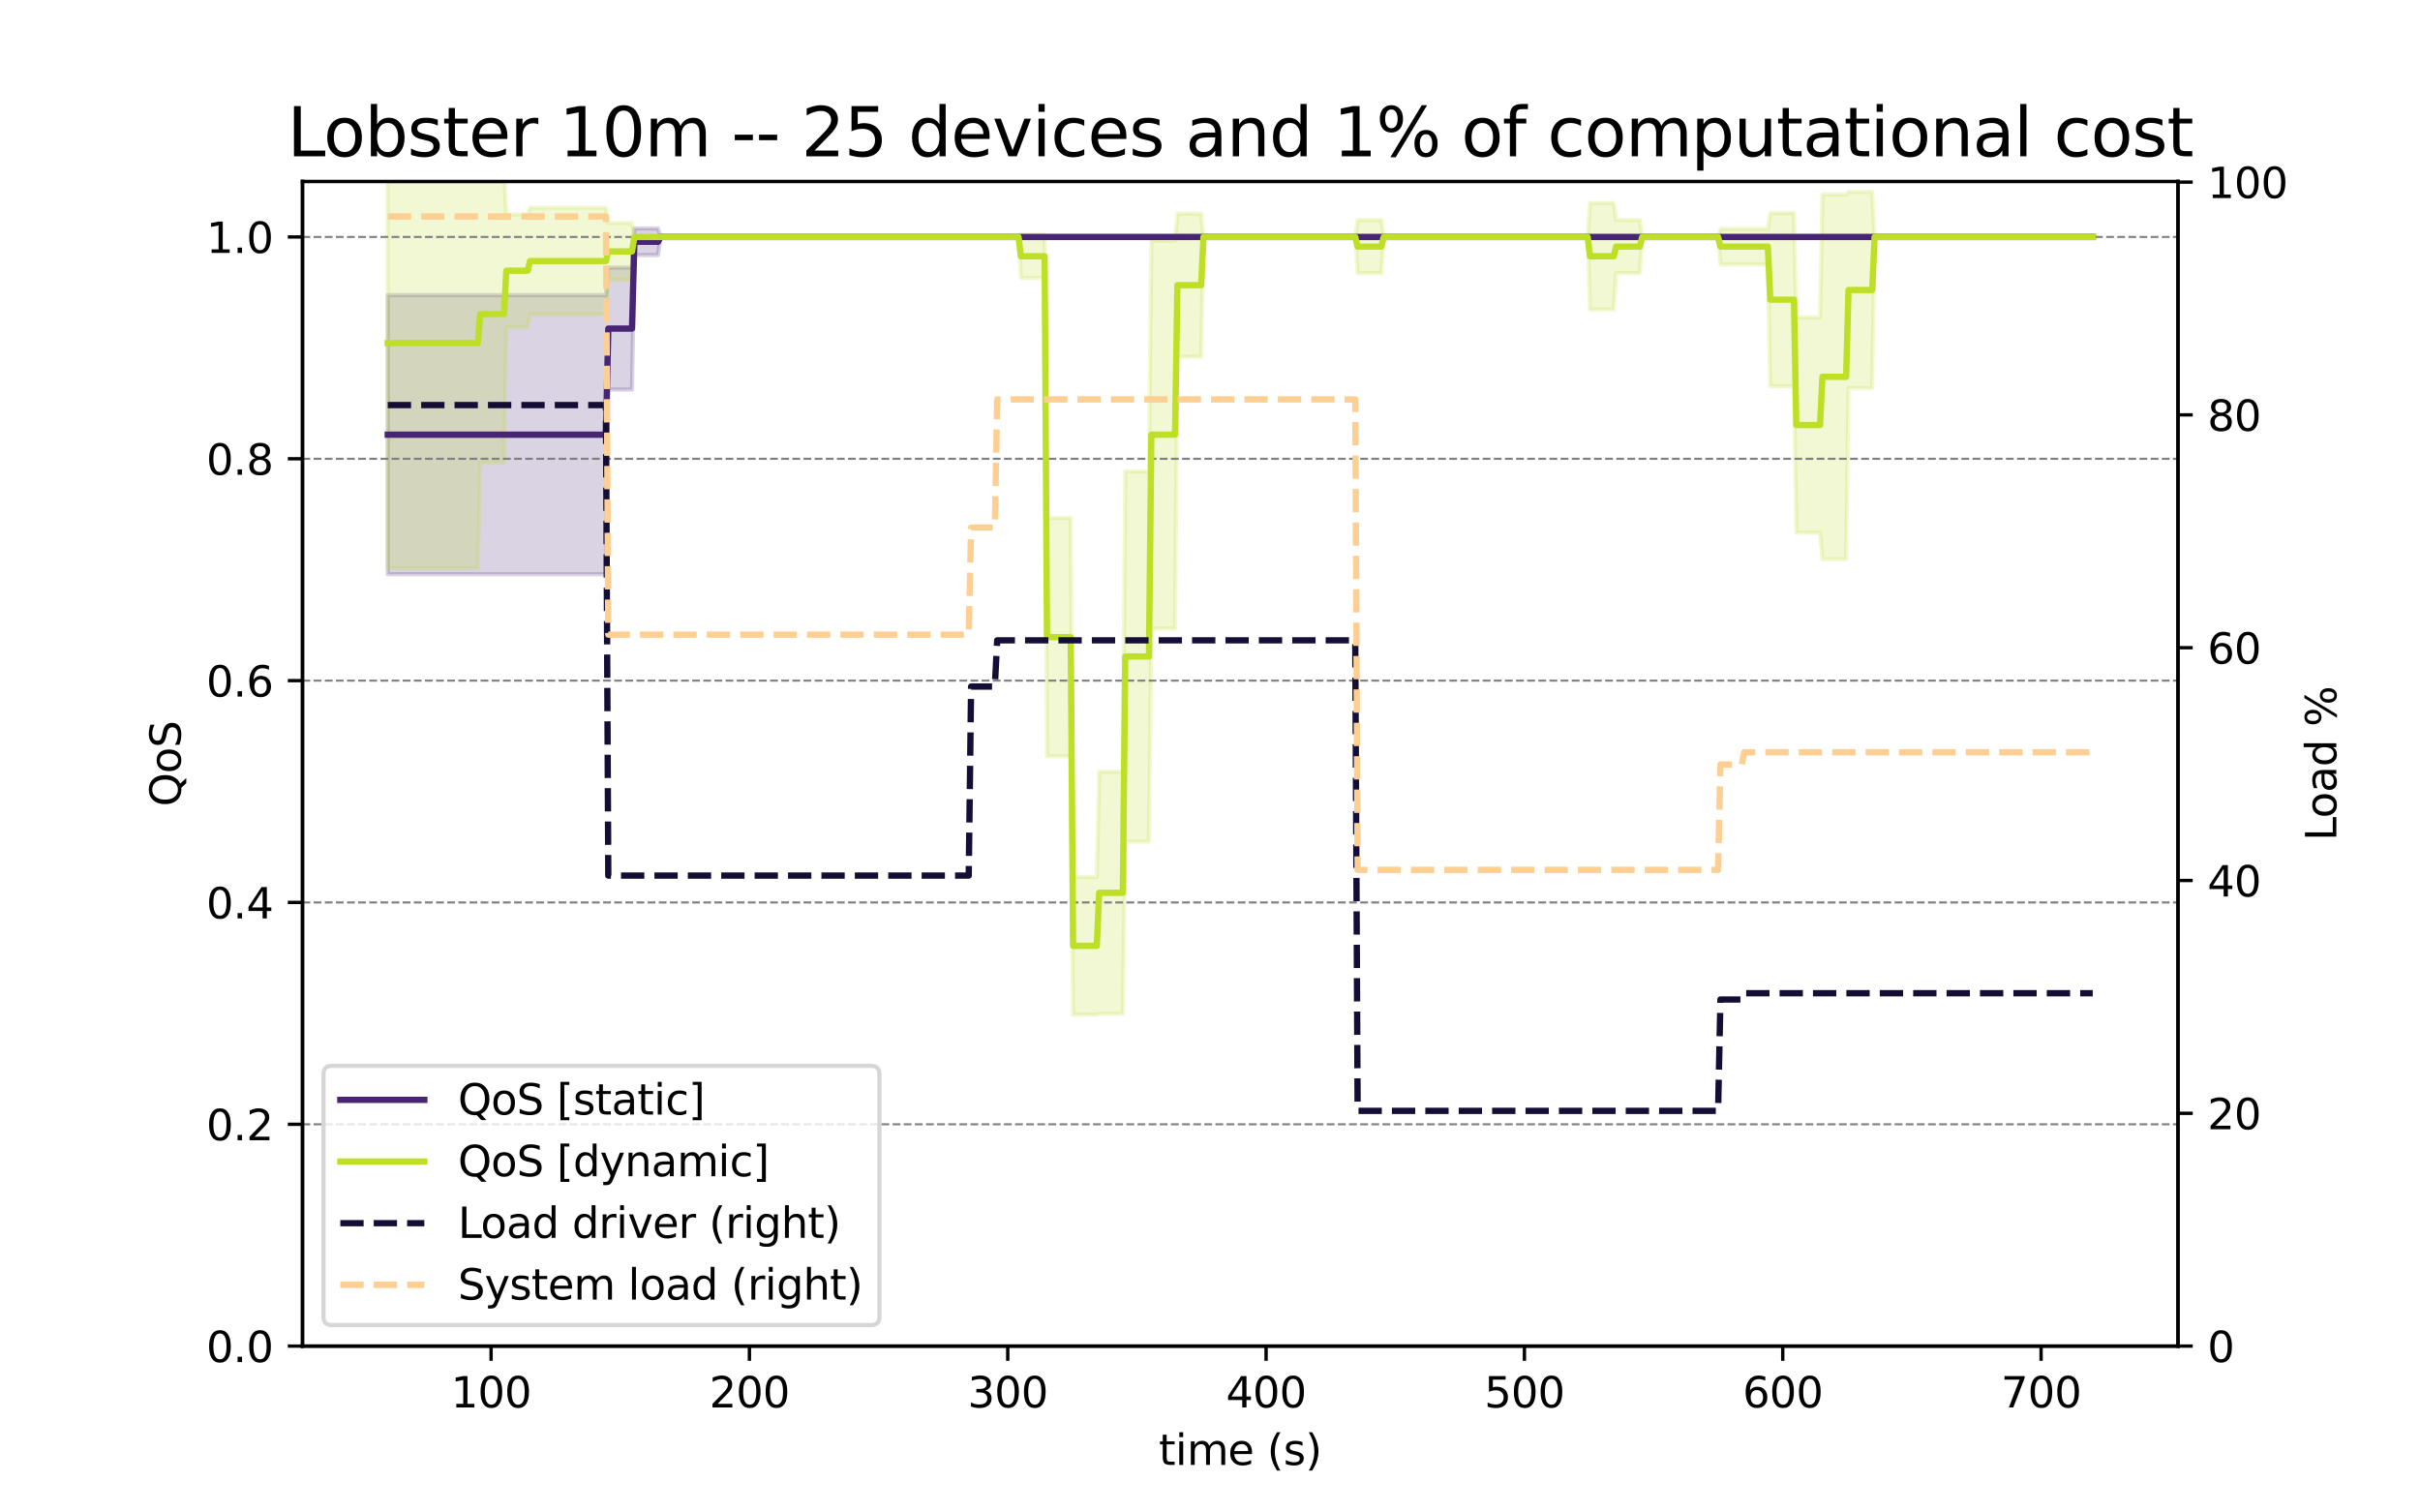 <?xml version="1.0" encoding="utf-8" standalone="no"?>
<!DOCTYPE svg PUBLIC "-//W3C//DTD SVG 1.1//EN"
  "http://www.w3.org/Graphics/SVG/1.1/DTD/svg11.dtd">
<svg xmlns:xlink="http://www.w3.org/1999/xlink" width="576pt" height="360pt" viewBox="0 0 576 360" xmlns="http://www.w3.org/2000/svg" version="1.1">
 <defs>
  <style type="text/css">*{stroke-linejoin: round; stroke-linecap: butt}</style>
 </defs>
 <g id="figure_1">
  <g id="patch_1">
   <path d="M 0 360 
L 576 360 
L 576 0 
L 0 0 
z
" style="fill: #ffffff"/>
  </g>
  <g id="axes_1">
   <g id="patch_2">
    <path d="M 72 320.4 
L 518.4 320.4 
L 518.4 43.2 
L 72 43.2 
z
" style="fill: #ffffff"/>
   </g>
   <g id="PolyCollection_1">
    <defs>
     <path id="mf3bab061c5" d="M 92.291 -223.33 
L 92.291 -289.749 
L 92.855 -289.749 
L 93.42 -289.749 
L 93.984 -289.749 
L 94.549 -289.749 
L 95.113 -289.749 
L 95.677 -289.749 
L 96.242 -289.749 
L 96.806 -289.749 
L 97.371 -289.749 
L 97.935 -289.749 
L 98.5 -289.749 
L 99.064 -289.749 
L 99.628 -289.749 
L 100.193 -289.749 
L 100.757 -289.749 
L 101.322 -289.749 
L 101.886 -289.749 
L 102.45 -289.749 
L 103.015 -289.749 
L 103.579 -289.749 
L 104.144 -289.749 
L 104.708 -289.749 
L 105.273 -289.749 
L 105.837 -289.749 
L 106.401 -289.749 
L 106.966 -289.749 
L 107.53 -289.749 
L 108.095 -289.749 
L 108.659 -289.749 
L 109.224 -289.749 
L 109.788 -289.749 
L 110.352 -289.749 
L 110.917 -289.749 
L 111.481 -289.749 
L 112.046 -289.749 
L 112.61 -289.749 
L 113.174 -289.749 
L 113.739 -289.749 
L 114.303 -289.749 
L 114.868 -289.749 
L 115.432 -289.749 
L 115.997 -289.749 
L 116.561 -289.749 
L 117.125 -289.749 
L 117.69 -289.749 
L 118.254 -289.749 
L 118.819 -289.749 
L 119.383 -289.749 
L 119.948 -289.749 
L 120.512 -289.749 
L 121.076 -289.749 
L 121.641 -289.749 
L 122.205 -289.749 
L 122.77 -289.749 
L 123.334 -289.749 
L 123.898 -289.749 
L 124.463 -289.749 
L 125.027 -289.749 
L 125.592 -289.749 
L 126.156 -289.749 
L 126.721 -289.749 
L 127.285 -289.749 
L 127.849 -289.749 
L 128.414 -289.749 
L 128.978 -289.749 
L 129.543 -289.749 
L 130.107 -289.749 
L 130.671 -289.749 
L 131.236 -289.749 
L 131.8 -289.749 
L 132.365 -289.749 
L 132.929 -289.749 
L 133.494 -289.749 
L 134.058 -289.749 
L 134.622 -289.749 
L 135.187 -289.749 
L 135.751 -289.749 
L 136.316 -289.749 
L 136.88 -289.749 
L 137.445 -289.749 
L 138.009 -289.749 
L 138.573 -289.749 
L 139.138 -289.749 
L 139.702 -289.749 
L 140.267 -289.749 
L 140.831 -289.749 
L 141.395 -289.749 
L 141.96 -289.749 
L 142.524 -289.749 
L 143.089 -289.749 
L 143.653 -289.749 
L 144.218 -289.749 
L 144.782 -296.309 
L 145.346 -296.309 
L 145.911 -296.309 
L 146.475 -296.309 
L 147.04 -296.309 
L 147.604 -296.309 
L 148.169 -296.309 
L 148.733 -296.309 
L 149.297 -296.309 
L 149.862 -296.309 
L 150.426 -296.309 
L 150.991 -305.62 
L 151.555 -305.62 
L 152.119 -305.62 
L 152.684 -305.62 
L 153.248 -305.62 
L 153.813 -305.62 
L 154.377 -305.62 
L 154.942 -305.62 
L 155.506 -305.62 
L 156.07 -305.62 
L 156.635 -305.62 
L 157.199 -303.6 
L 157.764 -303.6 
L 158.328 -303.6 
L 158.893 -303.6 
L 159.457 -303.6 
L 160.021 -303.6 
L 160.586 -303.6 
L 161.15 -303.6 
L 161.715 -303.6 
L 162.279 -303.6 
L 162.843 -303.6 
L 163.408 -303.6 
L 163.972 -303.6 
L 164.537 -303.6 
L 165.101 -303.6 
L 165.666 -303.6 
L 166.23 -303.6 
L 166.794 -303.6 
L 167.359 -303.6 
L 167.923 -303.6 
L 168.488 -303.6 
L 169.052 -303.6 
L 169.616 -303.6 
L 170.181 -303.6 
L 170.745 -303.6 
L 171.31 -303.6 
L 171.874 -303.6 
L 172.439 -303.6 
L 173.003 -303.6 
L 173.567 -303.6 
L 174.132 -303.6 
L 174.696 -303.6 
L 175.261 -303.6 
L 175.825 -303.6 
L 176.39 -303.6 
L 176.954 -303.6 
L 177.518 -303.6 
L 178.083 -303.6 
L 178.647 -303.6 
L 179.212 -303.6 
L 179.776 -303.6 
L 180.34 -303.6 
L 180.905 -303.6 
L 181.469 -303.6 
L 182.034 -303.6 
L 182.598 -303.6 
L 183.163 -303.6 
L 183.727 -303.6 
L 184.291 -303.6 
L 184.856 -303.6 
L 185.42 -303.6 
L 185.985 -303.6 
L 186.549 -303.6 
L 187.114 -303.6 
L 187.678 -303.6 
L 188.242 -303.6 
L 188.807 -303.6 
L 189.371 -303.6 
L 189.936 -303.6 
L 190.5 -303.6 
L 191.064 -303.6 
L 191.629 -303.6 
L 192.193 -303.6 
L 192.758 -303.6 
L 193.322 -303.6 
L 193.887 -303.6 
L 194.451 -303.6 
L 195.015 -303.6 
L 195.58 -303.6 
L 196.144 -303.6 
L 196.709 -303.6 
L 197.273 -303.6 
L 197.838 -303.6 
L 198.402 -303.6 
L 198.966 -303.6 
L 199.531 -303.6 
L 200.095 -303.6 
L 200.66 -303.6 
L 201.224 -303.6 
L 201.788 -303.6 
L 202.353 -303.6 
L 202.917 -303.6 
L 203.482 -303.6 
L 204.046 -303.6 
L 204.611 -303.6 
L 205.175 -303.6 
L 205.739 -303.6 
L 206.304 -303.6 
L 206.868 -303.6 
L 207.433 -303.6 
L 207.997 -303.6 
L 208.561 -303.6 
L 209.126 -303.6 
L 209.69 -303.6 
L 210.255 -303.6 
L 210.819 -303.6 
L 211.384 -303.6 
L 211.948 -303.6 
L 212.512 -303.6 
L 213.077 -303.6 
L 213.641 -303.6 
L 214.206 -303.6 
L 214.77 -303.6 
L 215.335 -303.6 
L 215.899 -303.6 
L 216.463 -303.6 
L 217.028 -303.6 
L 217.592 -303.6 
L 218.157 -303.6 
L 218.721 -303.6 
L 219.285 -303.6 
L 219.85 -303.6 
L 220.414 -303.6 
L 220.979 -303.6 
L 221.543 -303.6 
L 222.108 -303.6 
L 222.672 -303.6 
L 223.236 -303.6 
L 223.801 -303.6 
L 224.365 -303.6 
L 224.93 -303.6 
L 225.494 -303.6 
L 226.059 -303.6 
L 226.623 -303.6 
L 227.187 -303.6 
L 227.752 -303.6 
L 228.316 -303.6 
L 228.881 -303.6 
L 229.445 -303.6 
L 230.009 -303.6 
L 230.574 -303.6 
L 231.138 -303.6 
L 231.703 -303.6 
L 232.267 -303.6 
L 232.832 -303.6 
L 233.396 -303.6 
L 233.96 -303.6 
L 234.525 -303.6 
L 235.089 -303.6 
L 235.654 -303.6 
L 236.218 -303.6 
L 236.783 -303.6 
L 237.347 -303.6 
L 237.911 -303.6 
L 238.476 -303.6 
L 239.04 -303.6 
L 239.605 -303.6 
L 240.169 -303.6 
L 240.733 -303.6 
L 241.298 -303.6 
L 241.862 -303.6 
L 242.427 -303.6 
L 242.991 -303.6 
L 243.556 -303.6 
L 244.12 -303.6 
L 244.684 -303.6 
L 245.249 -303.6 
L 245.813 -303.6 
L 246.378 -303.6 
L 246.942 -303.6 
L 247.506 -303.6 
L 248.071 -303.6 
L 248.635 -303.6 
L 249.2 -303.6 
L 249.764 -303.6 
L 250.329 -303.6 
L 250.893 -303.6 
L 251.457 -303.6 
L 252.022 -303.6 
L 252.586 -303.6 
L 253.151 -303.6 
L 253.715 -303.6 
L 254.28 -303.6 
L 254.844 -303.6 
L 255.408 -303.6 
L 255.973 -303.6 
L 256.537 -303.6 
L 257.102 -303.6 
L 257.666 -303.6 
L 258.23 -303.6 
L 258.795 -303.6 
L 259.359 -303.6 
L 259.924 -303.6 
L 260.488 -303.6 
L 261.053 -303.6 
L 261.617 -303.6 
L 262.181 -303.6 
L 262.746 -303.6 
L 263.31 -303.6 
L 263.875 -303.6 
L 264.439 -303.6 
L 265.004 -303.6 
L 265.568 -303.6 
L 266.132 -303.6 
L 266.697 -303.6 
L 267.261 -303.6 
L 267.826 -303.6 
L 268.39 -303.6 
L 268.954 -303.6 
L 269.519 -303.6 
L 270.083 -303.6 
L 270.648 -303.6 
L 271.212 -303.6 
L 271.777 -303.6 
L 272.341 -303.6 
L 272.905 -303.6 
L 273.47 -303.6 
L 274.034 -303.6 
L 274.599 -303.6 
L 275.163 -303.6 
L 275.728 -303.6 
L 276.292 -303.6 
L 276.856 -303.6 
L 277.421 -303.6 
L 277.985 -303.6 
L 278.55 -303.6 
L 279.114 -303.6 
L 279.678 -303.6 
L 280.243 -303.6 
L 280.807 -303.6 
L 281.372 -303.6 
L 281.936 -303.6 
L 282.501 -303.6 
L 283.065 -303.6 
L 283.629 -303.6 
L 284.194 -303.6 
L 284.758 -303.6 
L 285.323 -303.6 
L 285.887 -303.6 
L 286.451 -303.6 
L 287.016 -303.6 
L 287.58 -303.6 
L 288.145 -303.6 
L 288.709 -303.6 
L 289.274 -303.6 
L 289.838 -303.6 
L 290.402 -303.6 
L 290.967 -303.6 
L 291.531 -303.6 
L 292.096 -303.6 
L 292.66 -303.6 
L 293.225 -303.6 
L 293.789 -303.6 
L 294.353 -303.6 
L 294.918 -303.6 
L 295.482 -303.6 
L 296.047 -303.6 
L 296.611 -303.6 
L 297.175 -303.6 
L 297.74 -303.6 
L 298.304 -303.6 
L 298.869 -303.6 
L 299.433 -303.6 
L 299.998 -303.6 
L 300.562 -303.6 
L 301.126 -303.6 
L 301.691 -303.6 
L 302.255 -303.6 
L 302.82 -303.6 
L 303.384 -303.6 
L 303.949 -303.6 
L 304.513 -303.6 
L 305.077 -303.6 
L 305.642 -303.6 
L 306.206 -303.6 
L 306.771 -303.6 
L 307.335 -303.6 
L 307.899 -303.6 
L 308.464 -303.6 
L 309.028 -303.6 
L 309.593 -303.6 
L 310.157 -303.6 
L 310.722 -303.6 
L 311.286 -303.6 
L 311.85 -303.6 
L 312.415 -303.6 
L 312.979 -303.6 
L 313.544 -303.6 
L 314.108 -303.6 
L 314.673 -303.6 
L 315.237 -303.6 
L 315.801 -303.6 
L 316.366 -303.6 
L 316.93 -303.6 
L 317.495 -303.6 
L 318.059 -303.6 
L 318.623 -303.6 
L 319.188 -303.6 
L 319.752 -303.6 
L 320.317 -303.6 
L 320.881 -303.6 
L 321.446 -303.6 
L 322.01 -303.6 
L 322.574 -303.6 
L 323.139 -303.6 
L 323.703 -303.6 
L 324.268 -303.6 
L 324.832 -303.6 
L 325.396 -303.6 
L 325.961 -303.6 
L 326.525 -303.6 
L 327.09 -303.6 
L 327.654 -303.6 
L 328.219 -303.6 
L 328.783 -303.6 
L 329.347 -303.6 
L 329.912 -303.6 
L 330.476 -303.6 
L 331.041 -303.6 
L 331.605 -303.6 
L 332.17 -303.6 
L 332.734 -303.6 
L 333.298 -303.6 
L 333.863 -303.6 
L 334.427 -303.6 
L 334.992 -303.6 
L 335.556 -303.6 
L 336.12 -303.6 
L 336.685 -303.6 
L 337.249 -303.6 
L 337.814 -303.6 
L 338.378 -303.6 
L 338.943 -303.6 
L 339.507 -303.6 
L 340.071 -303.6 
L 340.636 -303.6 
L 341.2 -303.6 
L 341.765 -303.6 
L 342.329 -303.6 
L 342.894 -303.6 
L 343.458 -303.6 
L 344.022 -303.6 
L 344.587 -303.6 
L 345.151 -303.6 
L 345.716 -303.6 
L 346.28 -303.6 
L 346.844 -303.6 
L 347.409 -303.6 
L 347.973 -303.6 
L 348.538 -303.6 
L 349.102 -303.6 
L 349.667 -303.6 
L 350.231 -303.6 
L 350.795 -303.6 
L 351.36 -303.6 
L 351.924 -303.6 
L 352.489 -303.6 
L 353.053 -303.6 
L 353.617 -303.6 
L 354.182 -303.6 
L 354.746 -303.6 
L 355.311 -303.6 
L 355.875 -303.6 
L 356.44 -303.6 
L 357.004 -303.6 
L 357.568 -303.6 
L 358.133 -303.6 
L 358.697 -303.6 
L 359.262 -303.6 
L 359.826 -303.6 
L 360.391 -303.6 
L 360.955 -303.6 
L 361.519 -303.6 
L 362.084 -303.6 
L 362.648 -303.6 
L 363.213 -303.6 
L 363.777 -303.6 
L 364.341 -303.6 
L 364.906 -303.6 
L 365.47 -303.6 
L 366.035 -303.6 
L 366.599 -303.6 
L 367.164 -303.6 
L 367.728 -303.6 
L 368.292 -303.6 
L 368.857 -303.6 
L 369.421 -303.6 
L 369.986 -303.6 
L 370.55 -303.6 
L 371.115 -303.6 
L 371.679 -303.6 
L 372.243 -303.6 
L 372.808 -303.6 
L 373.372 -303.6 
L 373.937 -303.6 
L 374.501 -303.6 
L 375.065 -303.6 
L 375.63 -303.6 
L 376.194 -303.6 
L 376.759 -303.6 
L 377.323 -303.6 
L 377.888 -303.6 
L 378.452 -303.6 
L 379.016 -303.6 
L 379.581 -303.6 
L 380.145 -303.6 
L 380.71 -303.6 
L 381.274 -303.6 
L 381.839 -303.6 
L 382.403 -303.6 
L 382.967 -303.6 
L 383.532 -303.6 
L 384.096 -303.6 
L 384.661 -303.6 
L 385.225 -303.6 
L 385.789 -303.6 
L 386.354 -303.6 
L 386.918 -303.6 
L 387.483 -303.6 
L 388.047 -303.6 
L 388.612 -303.6 
L 389.176 -303.6 
L 389.74 -303.6 
L 390.305 -303.6 
L 390.869 -303.6 
L 391.434 -303.6 
L 391.998 -303.6 
L 392.562 -303.6 
L 393.127 -303.6 
L 393.691 -303.6 
L 394.256 -303.6 
L 394.82 -303.6 
L 395.385 -303.6 
L 395.949 -303.6 
L 396.513 -303.6 
L 397.078 -303.6 
L 397.642 -303.6 
L 398.207 -303.6 
L 398.771 -303.6 
L 399.336 -303.6 
L 399.9 -303.6 
L 400.464 -303.6 
L 401.029 -303.6 
L 401.593 -303.6 
L 402.158 -303.6 
L 402.722 -303.6 
L 403.286 -303.6 
L 403.851 -303.6 
L 404.415 -303.6 
L 404.98 -303.6 
L 405.544 -303.6 
L 406.109 -303.6 
L 406.673 -303.6 
L 407.237 -303.6 
L 407.802 -303.6 
L 408.366 -303.6 
L 408.931 -303.6 
L 409.495 -303.6 
L 410.06 -303.6 
L 410.624 -303.6 
L 411.188 -303.6 
L 411.753 -303.6 
L 412.317 -303.6 
L 412.882 -303.6 
L 413.446 -303.6 
L 414.01 -303.6 
L 414.575 -303.6 
L 415.139 -303.6 
L 415.704 -303.6 
L 416.268 -303.6 
L 416.833 -303.6 
L 417.397 -303.6 
L 417.961 -303.6 
L 418.526 -303.6 
L 419.09 -303.6 
L 419.655 -303.6 
L 420.219 -303.6 
L 420.784 -303.6 
L 421.348 -303.6 
L 421.912 -303.6 
L 422.477 -303.6 
L 423.041 -303.6 
L 423.606 -303.6 
L 424.17 -303.6 
L 424.734 -303.6 
L 425.299 -303.6 
L 425.863 -303.6 
L 426.428 -303.6 
L 426.992 -303.6 
L 427.557 -303.6 
L 428.121 -303.6 
L 428.685 -303.6 
L 429.25 -303.6 
L 429.814 -303.6 
L 430.379 -303.6 
L 430.943 -303.6 
L 431.507 -303.6 
L 432.072 -303.6 
L 432.636 -303.6 
L 433.201 -303.6 
L 433.765 -303.6 
L 434.33 -303.6 
L 434.894 -303.6 
L 435.458 -303.6 
L 436.023 -303.6 
L 436.587 -303.6 
L 437.152 -303.6 
L 437.716 -303.6 
L 438.281 -303.6 
L 438.845 -303.6 
L 439.409 -303.6 
L 439.974 -303.6 
L 440.538 -303.6 
L 441.103 -303.6 
L 441.667 -303.6 
L 442.231 -303.6 
L 442.796 -303.6 
L 443.36 -303.6 
L 443.925 -303.6 
L 444.489 -303.6 
L 445.054 -303.6 
L 445.618 -303.6 
L 446.182 -303.6 
L 446.747 -303.6 
L 447.311 -303.6 
L 447.876 -303.6 
L 448.44 -303.6 
L 449.005 -303.6 
L 449.569 -303.6 
L 450.133 -303.6 
L 450.698 -303.6 
L 451.262 -303.6 
L 451.827 -303.6 
L 452.391 -303.6 
L 452.955 -303.6 
L 453.52 -303.6 
L 454.084 -303.6 
L 454.649 -303.6 
L 455.213 -303.6 
L 455.778 -303.6 
L 456.342 -303.6 
L 456.906 -303.6 
L 457.471 -303.6 
L 458.035 -303.6 
L 458.6 -303.6 
L 459.164 -303.6 
L 459.729 -303.6 
L 460.293 -303.6 
L 460.857 -303.6 
L 461.422 -303.6 
L 461.986 -303.6 
L 462.551 -303.6 
L 463.115 -303.6 
L 463.679 -303.6 
L 464.244 -303.6 
L 464.808 -303.6 
L 465.373 -303.6 
L 465.937 -303.6 
L 466.502 -303.6 
L 467.066 -303.6 
L 467.63 -303.6 
L 468.195 -303.6 
L 468.759 -303.6 
L 469.324 -303.6 
L 469.888 -303.6 
L 470.452 -303.6 
L 471.017 -303.6 
L 471.581 -303.6 
L 472.146 -303.6 
L 472.71 -303.6 
L 473.275 -303.6 
L 473.839 -303.6 
L 474.403 -303.6 
L 474.968 -303.6 
L 475.532 -303.6 
L 476.097 -303.6 
L 476.661 -303.6 
L 477.226 -303.6 
L 477.79 -303.6 
L 478.354 -303.6 
L 478.919 -303.6 
L 479.483 -303.6 
L 480.048 -303.6 
L 480.612 -303.6 
L 481.176 -303.6 
L 481.741 -303.6 
L 482.305 -303.6 
L 482.87 -303.6 
L 483.434 -303.6 
L 483.999 -303.6 
L 484.563 -303.6 
L 485.127 -303.6 
L 485.692 -303.6 
L 486.256 -303.6 
L 486.821 -303.6 
L 487.385 -303.6 
L 487.95 -303.6 
L 488.514 -303.6 
L 489.078 -303.6 
L 489.643 -303.6 
L 490.207 -303.6 
L 490.772 -303.6 
L 491.336 -303.6 
L 491.9 -303.6 
L 492.465 -303.6 
L 493.029 -303.6 
L 493.594 -303.6 
L 494.158 -303.6 
L 494.723 -303.6 
L 495.287 -303.6 
L 495.851 -303.6 
L 496.416 -303.6 
L 496.98 -303.6 
L 497.545 -303.6 
L 498.109 -303.6 
L 498.109 -303.6 
L 498.109 -303.6 
L 497.545 -303.6 
L 496.98 -303.6 
L 496.416 -303.6 
L 495.851 -303.6 
L 495.287 -303.6 
L 494.723 -303.6 
L 494.158 -303.6 
L 493.594 -303.6 
L 493.029 -303.6 
L 492.465 -303.6 
L 491.9 -303.6 
L 491.336 -303.6 
L 490.772 -303.6 
L 490.207 -303.6 
L 489.643 -303.6 
L 489.078 -303.6 
L 488.514 -303.6 
L 487.95 -303.6 
L 487.385 -303.6 
L 486.821 -303.6 
L 486.256 -303.6 
L 485.692 -303.6 
L 485.127 -303.6 
L 484.563 -303.6 
L 483.999 -303.6 
L 483.434 -303.6 
L 482.87 -303.6 
L 482.305 -303.6 
L 481.741 -303.6 
L 481.176 -303.6 
L 480.612 -303.6 
L 480.048 -303.6 
L 479.483 -303.6 
L 478.919 -303.6 
L 478.354 -303.6 
L 477.79 -303.6 
L 477.226 -303.6 
L 476.661 -303.6 
L 476.097 -303.6 
L 475.532 -303.6 
L 474.968 -303.6 
L 474.403 -303.6 
L 473.839 -303.6 
L 473.275 -303.6 
L 472.71 -303.6 
L 472.146 -303.6 
L 471.581 -303.6 
L 471.017 -303.6 
L 470.452 -303.6 
L 469.888 -303.6 
L 469.324 -303.6 
L 468.759 -303.6 
L 468.195 -303.6 
L 467.63 -303.6 
L 467.066 -303.6 
L 466.502 -303.6 
L 465.937 -303.6 
L 465.373 -303.6 
L 464.808 -303.6 
L 464.244 -303.6 
L 463.679 -303.6 
L 463.115 -303.6 
L 462.551 -303.6 
L 461.986 -303.6 
L 461.422 -303.6 
L 460.857 -303.6 
L 460.293 -303.6 
L 459.729 -303.6 
L 459.164 -303.6 
L 458.6 -303.6 
L 458.035 -303.6 
L 457.471 -303.6 
L 456.906 -303.6 
L 456.342 -303.6 
L 455.778 -303.6 
L 455.213 -303.6 
L 454.649 -303.6 
L 454.084 -303.6 
L 453.52 -303.6 
L 452.955 -303.6 
L 452.391 -303.6 
L 451.827 -303.6 
L 451.262 -303.6 
L 450.698 -303.6 
L 450.133 -303.6 
L 449.569 -303.6 
L 449.005 -303.6 
L 448.44 -303.6 
L 447.876 -303.6 
L 447.311 -303.6 
L 446.747 -303.6 
L 446.182 -303.6 
L 445.618 -303.6 
L 445.054 -303.6 
L 444.489 -303.6 
L 443.925 -303.6 
L 443.36 -303.6 
L 442.796 -303.6 
L 442.231 -303.6 
L 441.667 -303.6 
L 441.103 -303.6 
L 440.538 -303.6 
L 439.974 -303.6 
L 439.409 -303.6 
L 438.845 -303.6 
L 438.281 -303.6 
L 437.716 -303.6 
L 437.152 -303.6 
L 436.587 -303.6 
L 436.023 -303.6 
L 435.458 -303.6 
L 434.894 -303.6 
L 434.33 -303.6 
L 433.765 -303.6 
L 433.201 -303.6 
L 432.636 -303.6 
L 432.072 -303.6 
L 431.507 -303.6 
L 430.943 -303.6 
L 430.379 -303.6 
L 429.814 -303.6 
L 429.25 -303.6 
L 428.685 -303.6 
L 428.121 -303.6 
L 427.557 -303.6 
L 426.992 -303.6 
L 426.428 -303.6 
L 425.863 -303.6 
L 425.299 -303.6 
L 424.734 -303.6 
L 424.17 -303.6 
L 423.606 -303.6 
L 423.041 -303.6 
L 422.477 -303.6 
L 421.912 -303.6 
L 421.348 -303.6 
L 420.784 -303.6 
L 420.219 -303.6 
L 419.655 -303.6 
L 419.09 -303.6 
L 418.526 -303.6 
L 417.961 -303.6 
L 417.397 -303.6 
L 416.833 -303.6 
L 416.268 -303.6 
L 415.704 -303.6 
L 415.139 -303.6 
L 414.575 -303.6 
L 414.01 -303.6 
L 413.446 -303.6 
L 412.882 -303.6 
L 412.317 -303.6 
L 411.753 -303.6 
L 411.188 -303.6 
L 410.624 -303.6 
L 410.06 -303.6 
L 409.495 -303.6 
L 408.931 -303.6 
L 408.366 -303.6 
L 407.802 -303.6 
L 407.237 -303.6 
L 406.673 -303.6 
L 406.109 -303.6 
L 405.544 -303.6 
L 404.98 -303.6 
L 404.415 -303.6 
L 403.851 -303.6 
L 403.286 -303.6 
L 402.722 -303.6 
L 402.158 -303.6 
L 401.593 -303.6 
L 401.029 -303.6 
L 400.464 -303.6 
L 399.9 -303.6 
L 399.336 -303.6 
L 398.771 -303.6 
L 398.207 -303.6 
L 397.642 -303.6 
L 397.078 -303.6 
L 396.513 -303.6 
L 395.949 -303.6 
L 395.385 -303.6 
L 394.82 -303.6 
L 394.256 -303.6 
L 393.691 -303.6 
L 393.127 -303.6 
L 392.562 -303.6 
L 391.998 -303.6 
L 391.434 -303.6 
L 390.869 -303.6 
L 390.305 -303.6 
L 389.74 -303.6 
L 389.176 -303.6 
L 388.612 -303.6 
L 388.047 -303.6 
L 387.483 -303.6 
L 386.918 -303.6 
L 386.354 -303.6 
L 385.789 -303.6 
L 385.225 -303.6 
L 384.661 -303.6 
L 384.096 -303.6 
L 383.532 -303.6 
L 382.967 -303.6 
L 382.403 -303.6 
L 381.839 -303.6 
L 381.274 -303.6 
L 380.71 -303.6 
L 380.145 -303.6 
L 379.581 -303.6 
L 379.016 -303.6 
L 378.452 -303.6 
L 377.888 -303.6 
L 377.323 -303.6 
L 376.759 -303.6 
L 376.194 -303.6 
L 375.63 -303.6 
L 375.065 -303.6 
L 374.501 -303.6 
L 373.937 -303.6 
L 373.372 -303.6 
L 372.808 -303.6 
L 372.243 -303.6 
L 371.679 -303.6 
L 371.115 -303.6 
L 370.55 -303.6 
L 369.986 -303.6 
L 369.421 -303.6 
L 368.857 -303.6 
L 368.292 -303.6 
L 367.728 -303.6 
L 367.164 -303.6 
L 366.599 -303.6 
L 366.035 -303.6 
L 365.47 -303.6 
L 364.906 -303.6 
L 364.341 -303.6 
L 363.777 -303.6 
L 363.213 -303.6 
L 362.648 -303.6 
L 362.084 -303.6 
L 361.519 -303.6 
L 360.955 -303.6 
L 360.391 -303.6 
L 359.826 -303.6 
L 359.262 -303.6 
L 358.697 -303.6 
L 358.133 -303.6 
L 357.568 -303.6 
L 357.004 -303.6 
L 356.44 -303.6 
L 355.875 -303.6 
L 355.311 -303.6 
L 354.746 -303.6 
L 354.182 -303.6 
L 353.617 -303.6 
L 353.053 -303.6 
L 352.489 -303.6 
L 351.924 -303.6 
L 351.36 -303.6 
L 350.795 -303.6 
L 350.231 -303.6 
L 349.667 -303.6 
L 349.102 -303.6 
L 348.538 -303.6 
L 347.973 -303.6 
L 347.409 -303.6 
L 346.844 -303.6 
L 346.28 -303.6 
L 345.716 -303.6 
L 345.151 -303.6 
L 344.587 -303.6 
L 344.022 -303.6 
L 343.458 -303.6 
L 342.894 -303.6 
L 342.329 -303.6 
L 341.765 -303.6 
L 341.2 -303.6 
L 340.636 -303.6 
L 340.071 -303.6 
L 339.507 -303.6 
L 338.943 -303.6 
L 338.378 -303.6 
L 337.814 -303.6 
L 337.249 -303.6 
L 336.685 -303.6 
L 336.12 -303.6 
L 335.556 -303.6 
L 334.992 -303.6 
L 334.427 -303.6 
L 333.863 -303.6 
L 333.298 -303.6 
L 332.734 -303.6 
L 332.17 -303.6 
L 331.605 -303.6 
L 331.041 -303.6 
L 330.476 -303.6 
L 329.912 -303.6 
L 329.347 -303.6 
L 328.783 -303.6 
L 328.219 -303.6 
L 327.654 -303.6 
L 327.09 -303.6 
L 326.525 -303.6 
L 325.961 -303.6 
L 325.396 -303.6 
L 324.832 -303.6 
L 324.268 -303.6 
L 323.703 -303.6 
L 323.139 -303.6 
L 322.574 -303.6 
L 322.01 -303.6 
L 321.446 -303.6 
L 320.881 -303.6 
L 320.317 -303.6 
L 319.752 -303.6 
L 319.188 -303.6 
L 318.623 -303.6 
L 318.059 -303.6 
L 317.495 -303.6 
L 316.93 -303.6 
L 316.366 -303.6 
L 315.801 -303.6 
L 315.237 -303.6 
L 314.673 -303.6 
L 314.108 -303.6 
L 313.544 -303.6 
L 312.979 -303.6 
L 312.415 -303.6 
L 311.85 -303.6 
L 311.286 -303.6 
L 310.722 -303.6 
L 310.157 -303.6 
L 309.593 -303.6 
L 309.028 -303.6 
L 308.464 -303.6 
L 307.899 -303.6 
L 307.335 -303.6 
L 306.771 -303.6 
L 306.206 -303.6 
L 305.642 -303.6 
L 305.077 -303.6 
L 304.513 -303.6 
L 303.949 -303.6 
L 303.384 -303.6 
L 302.82 -303.6 
L 302.255 -303.6 
L 301.691 -303.6 
L 301.126 -303.6 
L 300.562 -303.6 
L 299.998 -303.6 
L 299.433 -303.6 
L 298.869 -303.6 
L 298.304 -303.6 
L 297.74 -303.6 
L 297.175 -303.6 
L 296.611 -303.6 
L 296.047 -303.6 
L 295.482 -303.6 
L 294.918 -303.6 
L 294.353 -303.6 
L 293.789 -303.6 
L 293.225 -303.6 
L 292.66 -303.6 
L 292.096 -303.6 
L 291.531 -303.6 
L 290.967 -303.6 
L 290.402 -303.6 
L 289.838 -303.6 
L 289.274 -303.6 
L 288.709 -303.6 
L 288.145 -303.6 
L 287.58 -303.6 
L 287.016 -303.6 
L 286.451 -303.6 
L 285.887 -303.6 
L 285.323 -303.6 
L 284.758 -303.6 
L 284.194 -303.6 
L 283.629 -303.6 
L 283.065 -303.6 
L 282.501 -303.6 
L 281.936 -303.6 
L 281.372 -303.6 
L 280.807 -303.6 
L 280.243 -303.6 
L 279.678 -303.6 
L 279.114 -303.6 
L 278.55 -303.6 
L 277.985 -303.6 
L 277.421 -303.6 
L 276.856 -303.6 
L 276.292 -303.6 
L 275.728 -303.6 
L 275.163 -303.6 
L 274.599 -303.6 
L 274.034 -303.6 
L 273.47 -303.6 
L 272.905 -303.6 
L 272.341 -303.6 
L 271.777 -303.6 
L 271.212 -303.6 
L 270.648 -303.6 
L 270.083 -303.6 
L 269.519 -303.6 
L 268.954 -303.6 
L 268.39 -303.6 
L 267.826 -303.6 
L 267.261 -303.6 
L 266.697 -303.6 
L 266.132 -303.6 
L 265.568 -303.6 
L 265.004 -303.6 
L 264.439 -303.6 
L 263.875 -303.6 
L 263.31 -303.6 
L 262.746 -303.6 
L 262.181 -303.6 
L 261.617 -303.6 
L 261.053 -303.6 
L 260.488 -303.6 
L 259.924 -303.6 
L 259.359 -303.6 
L 258.795 -303.6 
L 258.23 -303.6 
L 257.666 -303.6 
L 257.102 -303.6 
L 256.537 -303.6 
L 255.973 -303.6 
L 255.408 -303.6 
L 254.844 -303.6 
L 254.28 -303.6 
L 253.715 -303.6 
L 253.151 -303.6 
L 252.586 -303.6 
L 252.022 -303.6 
L 251.457 -303.6 
L 250.893 -303.6 
L 250.329 -303.6 
L 249.764 -303.6 
L 249.2 -303.6 
L 248.635 -303.6 
L 248.071 -303.6 
L 247.506 -303.6 
L 246.942 -303.6 
L 246.378 -303.6 
L 245.813 -303.6 
L 245.249 -303.6 
L 244.684 -303.6 
L 244.12 -303.6 
L 243.556 -303.6 
L 242.991 -303.6 
L 242.427 -303.6 
L 241.862 -303.6 
L 241.298 -303.6 
L 240.733 -303.6 
L 240.169 -303.6 
L 239.605 -303.6 
L 239.04 -303.6 
L 238.476 -303.6 
L 237.911 -303.6 
L 237.347 -303.6 
L 236.783 -303.6 
L 236.218 -303.6 
L 235.654 -303.6 
L 235.089 -303.6 
L 234.525 -303.6 
L 233.96 -303.6 
L 233.396 -303.6 
L 232.832 -303.6 
L 232.267 -303.6 
L 231.703 -303.6 
L 231.138 -303.6 
L 230.574 -303.6 
L 230.009 -303.6 
L 229.445 -303.6 
L 228.881 -303.6 
L 228.316 -303.6 
L 227.752 -303.6 
L 227.187 -303.6 
L 226.623 -303.6 
L 226.059 -303.6 
L 225.494 -303.6 
L 224.93 -303.6 
L 224.365 -303.6 
L 223.801 -303.6 
L 223.236 -303.6 
L 222.672 -303.6 
L 222.108 -303.6 
L 221.543 -303.6 
L 220.979 -303.6 
L 220.414 -303.6 
L 219.85 -303.6 
L 219.285 -303.6 
L 218.721 -303.6 
L 218.157 -303.6 
L 217.592 -303.6 
L 217.028 -303.6 
L 216.463 -303.6 
L 215.899 -303.6 
L 215.335 -303.6 
L 214.77 -303.6 
L 214.206 -303.6 
L 213.641 -303.6 
L 213.077 -303.6 
L 212.512 -303.6 
L 211.948 -303.6 
L 211.384 -303.6 
L 210.819 -303.6 
L 210.255 -303.6 
L 209.69 -303.6 
L 209.126 -303.6 
L 208.561 -303.6 
L 207.997 -303.6 
L 207.433 -303.6 
L 206.868 -303.6 
L 206.304 -303.6 
L 205.739 -303.6 
L 205.175 -303.6 
L 204.611 -303.6 
L 204.046 -303.6 
L 203.482 -303.6 
L 202.917 -303.6 
L 202.353 -303.6 
L 201.788 -303.6 
L 201.224 -303.6 
L 200.66 -303.6 
L 200.095 -303.6 
L 199.531 -303.6 
L 198.966 -303.6 
L 198.402 -303.6 
L 197.838 -303.6 
L 197.273 -303.6 
L 196.709 -303.6 
L 196.144 -303.6 
L 195.58 -303.6 
L 195.015 -303.6 
L 194.451 -303.6 
L 193.887 -303.6 
L 193.322 -303.6 
L 192.758 -303.6 
L 192.193 -303.6 
L 191.629 -303.6 
L 191.064 -303.6 
L 190.5 -303.6 
L 189.936 -303.6 
L 189.371 -303.6 
L 188.807 -303.6 
L 188.242 -303.6 
L 187.678 -303.6 
L 187.114 -303.6 
L 186.549 -303.6 
L 185.985 -303.6 
L 185.42 -303.6 
L 184.856 -303.6 
L 184.291 -303.6 
L 183.727 -303.6 
L 183.163 -303.6 
L 182.598 -303.6 
L 182.034 -303.6 
L 181.469 -303.6 
L 180.905 -303.6 
L 180.34 -303.6 
L 179.776 -303.6 
L 179.212 -303.6 
L 178.647 -303.6 
L 178.083 -303.6 
L 177.518 -303.6 
L 176.954 -303.6 
L 176.39 -303.6 
L 175.825 -303.6 
L 175.261 -303.6 
L 174.696 -303.6 
L 174.132 -303.6 
L 173.567 -303.6 
L 173.003 -303.6 
L 172.439 -303.6 
L 171.874 -303.6 
L 171.31 -303.6 
L 170.745 -303.6 
L 170.181 -303.6 
L 169.616 -303.6 
L 169.052 -303.6 
L 168.488 -303.6 
L 167.923 -303.6 
L 167.359 -303.6 
L 166.794 -303.6 
L 166.23 -303.6 
L 165.666 -303.6 
L 165.101 -303.6 
L 164.537 -303.6 
L 163.972 -303.6 
L 163.408 -303.6 
L 162.843 -303.6 
L 162.279 -303.6 
L 161.715 -303.6 
L 161.15 -303.6 
L 160.586 -303.6 
L 160.021 -303.6 
L 159.457 -303.6 
L 158.893 -303.6 
L 158.328 -303.6 
L 157.764 -303.6 
L 157.199 -303.6 
L 156.635 -299.284 
L 156.07 -299.284 
L 155.506 -299.284 
L 154.942 -299.284 
L 154.377 -299.284 
L 153.813 -299.284 
L 153.248 -299.284 
L 152.684 -299.284 
L 152.119 -299.284 
L 151.555 -299.284 
L 150.991 -299.284 
L 150.426 -267.274 
L 149.862 -267.274 
L 149.297 -267.274 
L 148.733 -267.274 
L 148.169 -267.274 
L 147.604 -267.274 
L 147.04 -267.274 
L 146.475 -267.274 
L 145.911 -267.274 
L 145.346 -267.274 
L 144.782 -267.274 
L 144.218 -223.33 
L 143.653 -223.33 
L 143.089 -223.33 
L 142.524 -223.33 
L 141.96 -223.33 
L 141.395 -223.33 
L 140.831 -223.33 
L 140.267 -223.33 
L 139.702 -223.33 
L 139.138 -223.33 
L 138.573 -223.33 
L 138.009 -223.33 
L 137.445 -223.33 
L 136.88 -223.33 
L 136.316 -223.33 
L 135.751 -223.33 
L 135.187 -223.33 
L 134.622 -223.33 
L 134.058 -223.33 
L 133.494 -223.33 
L 132.929 -223.33 
L 132.365 -223.33 
L 131.8 -223.33 
L 131.236 -223.33 
L 130.671 -223.33 
L 130.107 -223.33 
L 129.543 -223.33 
L 128.978 -223.33 
L 128.414 -223.33 
L 127.849 -223.33 
L 127.285 -223.33 
L 126.721 -223.33 
L 126.156 -223.33 
L 125.592 -223.33 
L 125.027 -223.33 
L 124.463 -223.33 
L 123.898 -223.33 
L 123.334 -223.33 
L 122.77 -223.33 
L 122.205 -223.33 
L 121.641 -223.33 
L 121.076 -223.33 
L 120.512 -223.33 
L 119.948 -223.33 
L 119.383 -223.33 
L 118.819 -223.33 
L 118.254 -223.33 
L 117.69 -223.33 
L 117.125 -223.33 
L 116.561 -223.33 
L 115.997 -223.33 
L 115.432 -223.33 
L 114.868 -223.33 
L 114.303 -223.33 
L 113.739 -223.33 
L 113.174 -223.33 
L 112.61 -223.33 
L 112.046 -223.33 
L 111.481 -223.33 
L 110.917 -223.33 
L 110.352 -223.33 
L 109.788 -223.33 
L 109.224 -223.33 
L 108.659 -223.33 
L 108.095 -223.33 
L 107.53 -223.33 
L 106.966 -223.33 
L 106.401 -223.33 
L 105.837 -223.33 
L 105.273 -223.33 
L 104.708 -223.33 
L 104.144 -223.33 
L 103.579 -223.33 
L 103.015 -223.33 
L 102.45 -223.33 
L 101.886 -223.33 
L 101.322 -223.33 
L 100.757 -223.33 
L 100.193 -223.33 
L 99.628 -223.33 
L 99.064 -223.33 
L 98.5 -223.33 
L 97.935 -223.33 
L 97.371 -223.33 
L 96.806 -223.33 
L 96.242 -223.33 
L 95.677 -223.33 
L 95.113 -223.33 
L 94.549 -223.33 
L 93.984 -223.33 
L 93.42 -223.33 
L 92.855 -223.33 
L 92.291 -223.33 
z
" style="stroke: #482475; stroke-opacity: 0.2"/>
    </defs>
    <g clip-path="url(#p7effe8c5df)">
     <use xlink:href="#mf3bab061c5" x="0" y="360" style="fill: #482475; fill-opacity: 0.2; stroke: #482475; stroke-opacity: 0.2"/>
    </g>
   </g>
   <g id="PolyCollection_2">
    <defs>
     <path id="ma5e5295b01" d="M 92.291 -224.751 
L 92.291 -331.944 
L 92.855 -331.944 
L 93.42 -331.944 
L 93.984 -331.944 
L 94.549 -331.944 
L 95.113 -331.944 
L 95.677 -331.944 
L 96.242 -331.944 
L 96.806 -331.944 
L 97.371 -331.944 
L 97.935 -331.944 
L 98.5 -331.944 
L 99.064 -331.944 
L 99.628 -331.944 
L 100.193 -331.944 
L 100.757 -331.944 
L 101.322 -331.944 
L 101.886 -331.944 
L 102.45 -331.944 
L 103.015 -331.944 
L 103.579 -331.944 
L 104.144 -331.944 
L 104.708 -331.944 
L 105.273 -331.944 
L 105.837 -331.944 
L 106.401 -331.944 
L 106.966 -331.944 
L 107.53 -331.944 
L 108.095 -331.944 
L 108.659 -331.944 
L 109.224 -331.944 
L 109.788 -331.944 
L 110.352 -331.944 
L 110.917 -331.944 
L 111.481 -331.944 
L 112.046 -331.944 
L 112.61 -331.944 
L 113.174 -331.944 
L 113.739 -331.944 
L 114.303 -320.638 
L 114.868 -320.638 
L 115.432 -320.638 
L 115.997 -320.638 
L 116.561 -320.638 
L 117.125 -320.638 
L 117.69 -320.638 
L 118.254 -320.638 
L 118.819 -320.638 
L 119.383 -320.638 
L 119.948 -320.638 
L 120.512 -308.964 
L 121.076 -308.964 
L 121.641 -308.964 
L 122.205 -308.964 
L 122.77 -308.964 
L 123.334 -308.964 
L 123.898 -308.964 
L 124.463 -308.964 
L 125.027 -308.964 
L 125.592 -308.964 
L 126.156 -310.577 
L 126.721 -310.577 
L 127.285 -310.577 
L 127.849 -310.577 
L 128.414 -310.577 
L 128.978 -310.577 
L 129.543 -310.577 
L 130.107 -310.577 
L 130.671 -310.577 
L 131.236 -310.577 
L 131.8 -310.577 
L 132.365 -310.577 
L 132.929 -310.577 
L 133.494 -310.577 
L 134.058 -310.577 
L 134.622 -310.577 
L 135.187 -310.577 
L 135.751 -310.577 
L 136.316 -310.577 
L 136.88 -310.577 
L 137.445 -310.577 
L 138.009 -310.577 
L 138.573 -310.577 
L 139.138 -310.577 
L 139.702 -310.577 
L 140.267 -310.577 
L 140.831 -310.577 
L 141.395 -310.577 
L 141.96 -310.577 
L 142.524 -310.577 
L 143.089 -310.577 
L 143.653 -310.577 
L 144.218 -310.577 
L 144.782 -306.918 
L 145.346 -306.918 
L 145.911 -306.918 
L 146.475 -306.918 
L 147.04 -306.918 
L 147.604 -306.918 
L 148.169 -306.918 
L 148.733 -306.918 
L 149.297 -306.918 
L 149.862 -306.918 
L 150.426 -306.918 
L 150.991 -303.6 
L 151.555 -303.6 
L 152.119 -303.6 
L 152.684 -303.6 
L 153.248 -303.6 
L 153.813 -303.6 
L 154.377 -303.6 
L 154.942 -303.6 
L 155.506 -303.6 
L 156.07 -303.6 
L 156.635 -303.6 
L 157.199 -303.6 
L 157.764 -303.6 
L 158.328 -303.6 
L 158.893 -303.6 
L 159.457 -303.6 
L 160.021 -303.6 
L 160.586 -303.6 
L 161.15 -303.6 
L 161.715 -303.6 
L 162.279 -303.6 
L 162.843 -303.6 
L 163.408 -303.6 
L 163.972 -303.6 
L 164.537 -303.6 
L 165.101 -303.6 
L 165.666 -303.6 
L 166.23 -303.6 
L 166.794 -303.6 
L 167.359 -303.6 
L 167.923 -303.6 
L 168.488 -303.6 
L 169.052 -303.6 
L 169.616 -303.6 
L 170.181 -303.6 
L 170.745 -303.6 
L 171.31 -303.6 
L 171.874 -303.6 
L 172.439 -303.6 
L 173.003 -303.6 
L 173.567 -303.6 
L 174.132 -303.6 
L 174.696 -303.6 
L 175.261 -303.6 
L 175.825 -303.6 
L 176.39 -303.6 
L 176.954 -303.6 
L 177.518 -303.6 
L 178.083 -303.6 
L 178.647 -303.6 
L 179.212 -303.6 
L 179.776 -303.6 
L 180.34 -303.6 
L 180.905 -303.6 
L 181.469 -303.6 
L 182.034 -303.6 
L 182.598 -303.6 
L 183.163 -303.6 
L 183.727 -303.6 
L 184.291 -303.6 
L 184.856 -303.6 
L 185.42 -303.6 
L 185.985 -303.6 
L 186.549 -303.6 
L 187.114 -303.6 
L 187.678 -303.6 
L 188.242 -303.6 
L 188.807 -303.6 
L 189.371 -303.6 
L 189.936 -303.6 
L 190.5 -303.6 
L 191.064 -303.6 
L 191.629 -303.6 
L 192.193 -303.6 
L 192.758 -303.6 
L 193.322 -303.6 
L 193.887 -303.6 
L 194.451 -303.6 
L 195.015 -303.6 
L 195.58 -303.6 
L 196.144 -303.6 
L 196.709 -303.6 
L 197.273 -303.6 
L 197.838 -303.6 
L 198.402 -303.6 
L 198.966 -303.6 
L 199.531 -303.6 
L 200.095 -303.6 
L 200.66 -303.6 
L 201.224 -303.6 
L 201.788 -303.6 
L 202.353 -303.6 
L 202.917 -303.6 
L 203.482 -303.6 
L 204.046 -303.6 
L 204.611 -303.6 
L 205.175 -303.6 
L 205.739 -303.6 
L 206.304 -303.6 
L 206.868 -303.6 
L 207.433 -303.6 
L 207.997 -303.6 
L 208.561 -303.6 
L 209.126 -303.6 
L 209.69 -303.6 
L 210.255 -303.6 
L 210.819 -303.6 
L 211.384 -303.6 
L 211.948 -303.6 
L 212.512 -303.6 
L 213.077 -303.6 
L 213.641 -303.6 
L 214.206 -303.6 
L 214.77 -303.6 
L 215.335 -303.6 
L 215.899 -303.6 
L 216.463 -303.6 
L 217.028 -303.6 
L 217.592 -303.6 
L 218.157 -303.6 
L 218.721 -303.6 
L 219.285 -303.6 
L 219.85 -303.6 
L 220.414 -303.6 
L 220.979 -303.6 
L 221.543 -303.6 
L 222.108 -303.6 
L 222.672 -303.6 
L 223.236 -303.6 
L 223.801 -303.6 
L 224.365 -303.6 
L 224.93 -303.6 
L 225.494 -303.6 
L 226.059 -303.6 
L 226.623 -303.6 
L 227.187 -303.6 
L 227.752 -303.6 
L 228.316 -303.6 
L 228.881 -303.6 
L 229.445 -303.6 
L 230.009 -303.6 
L 230.574 -303.6 
L 231.138 -303.6 
L 231.703 -303.6 
L 232.267 -303.6 
L 232.832 -303.6 
L 233.396 -303.6 
L 233.96 -303.6 
L 234.525 -303.6 
L 235.089 -303.6 
L 235.654 -303.6 
L 236.218 -303.6 
L 236.783 -303.6 
L 237.347 -303.6 
L 237.911 -303.6 
L 238.476 -303.6 
L 239.04 -303.6 
L 239.605 -303.6 
L 240.169 -303.6 
L 240.733 -303.6 
L 241.298 -303.6 
L 241.862 -303.6 
L 242.427 -303.6 
L 242.991 -304.182 
L 243.556 -304.182 
L 244.12 -304.182 
L 244.684 -304.182 
L 245.249 -304.182 
L 245.813 -304.182 
L 246.378 -304.182 
L 246.942 -304.182 
L 247.506 -304.182 
L 248.071 -304.182 
L 248.635 -304.182 
L 249.2 -236.686 
L 249.764 -236.686 
L 250.329 -236.686 
L 250.893 -236.686 
L 251.457 -236.686 
L 252.022 -236.686 
L 252.586 -236.686 
L 253.151 -236.686 
L 253.715 -236.686 
L 254.28 -236.686 
L 254.844 -236.686 
L 255.408 -151.263 
L 255.973 -151.263 
L 256.537 -151.263 
L 257.102 -151.263 
L 257.666 -151.263 
L 258.23 -151.263 
L 258.795 -151.263 
L 259.359 -151.263 
L 259.924 -151.263 
L 260.488 -151.263 
L 261.053 -151.263 
L 261.617 -176.299 
L 262.181 -176.299 
L 262.746 -176.299 
L 263.31 -176.299 
L 263.875 -176.299 
L 264.439 -176.299 
L 265.004 -176.299 
L 265.568 -176.299 
L 266.132 -176.299 
L 266.697 -176.299 
L 267.261 -176.299 
L 267.826 -247.801 
L 268.39 -247.801 
L 268.954 -247.801 
L 269.519 -247.801 
L 270.083 -247.801 
L 270.648 -247.801 
L 271.212 -247.801 
L 271.777 -247.801 
L 272.341 -247.801 
L 272.905 -247.801 
L 273.47 -247.801 
L 274.034 -302.678 
L 274.599 -302.678 
L 275.163 -302.678 
L 275.728 -302.678 
L 276.292 -302.678 
L 276.856 -302.678 
L 277.421 -302.678 
L 277.985 -302.678 
L 278.55 -302.678 
L 279.114 -302.678 
L 279.678 -302.678 
L 280.243 -309.149 
L 280.807 -309.149 
L 281.372 -309.149 
L 281.936 -309.149 
L 282.501 -309.149 
L 283.065 -309.149 
L 283.629 -309.149 
L 284.194 -309.149 
L 284.758 -309.149 
L 285.323 -309.149 
L 285.887 -309.149 
L 286.451 -303.6 
L 287.016 -303.6 
L 287.58 -303.6 
L 288.145 -303.6 
L 288.709 -303.6 
L 289.274 -303.6 
L 289.838 -303.6 
L 290.402 -303.6 
L 290.967 -303.6 
L 291.531 -303.6 
L 292.096 -303.6 
L 292.66 -303.6 
L 293.225 -303.6 
L 293.789 -303.6 
L 294.353 -303.6 
L 294.918 -303.6 
L 295.482 -303.6 
L 296.047 -303.6 
L 296.611 -303.6 
L 297.175 -303.6 
L 297.74 -303.6 
L 298.304 -303.6 
L 298.869 -303.6 
L 299.433 -303.6 
L 299.998 -303.6 
L 300.562 -303.6 
L 301.126 -303.6 
L 301.691 -303.6 
L 302.255 -303.6 
L 302.82 -303.6 
L 303.384 -303.6 
L 303.949 -303.6 
L 304.513 -303.6 
L 305.077 -303.6 
L 305.642 -303.6 
L 306.206 -303.6 
L 306.771 -303.6 
L 307.335 -303.6 
L 307.899 -303.6 
L 308.464 -303.6 
L 309.028 -303.6 
L 309.593 -303.6 
L 310.157 -303.6 
L 310.722 -303.6 
L 311.286 -303.6 
L 311.85 -303.6 
L 312.415 -303.6 
L 312.979 -303.6 
L 313.544 -303.6 
L 314.108 -303.6 
L 314.673 -303.6 
L 315.237 -303.6 
L 315.801 -303.6 
L 316.366 -303.6 
L 316.93 -303.6 
L 317.495 -303.6 
L 318.059 -303.6 
L 318.623 -303.6 
L 319.188 -303.6 
L 319.752 -303.6 
L 320.317 -303.6 
L 320.881 -303.6 
L 321.446 -303.6 
L 322.01 -303.6 
L 322.574 -303.6 
L 323.139 -307.64 
L 323.703 -307.64 
L 324.268 -307.64 
L 324.832 -307.64 
L 325.396 -307.64 
L 325.961 -307.64 
L 326.525 -307.64 
L 327.09 -307.64 
L 327.654 -307.64 
L 328.219 -307.64 
L 328.783 -307.64 
L 329.347 -303.6 
L 329.912 -303.6 
L 330.476 -303.6 
L 331.041 -303.6 
L 331.605 -303.6 
L 332.17 -303.6 
L 332.734 -303.6 
L 333.298 -303.6 
L 333.863 -303.6 
L 334.427 -303.6 
L 334.992 -303.6 
L 335.556 -303.6 
L 336.12 -303.6 
L 336.685 -303.6 
L 337.249 -303.6 
L 337.814 -303.6 
L 338.378 -303.6 
L 338.943 -303.6 
L 339.507 -303.6 
L 340.071 -303.6 
L 340.636 -303.6 
L 341.2 -303.6 
L 341.765 -303.6 
L 342.329 -303.6 
L 342.894 -303.6 
L 343.458 -303.6 
L 344.022 -303.6 
L 344.587 -303.6 
L 345.151 -303.6 
L 345.716 -303.6 
L 346.28 -303.6 
L 346.844 -303.6 
L 347.409 -303.6 
L 347.973 -303.6 
L 348.538 -303.6 
L 349.102 -303.6 
L 349.667 -303.6 
L 350.231 -303.6 
L 350.795 -303.6 
L 351.36 -303.6 
L 351.924 -303.6 
L 352.489 -303.6 
L 353.053 -303.6 
L 353.617 -303.6 
L 354.182 -303.6 
L 354.746 -303.6 
L 355.311 -303.6 
L 355.875 -303.6 
L 356.44 -303.6 
L 357.004 -303.6 
L 357.568 -303.6 
L 358.133 -303.6 
L 358.697 -303.6 
L 359.262 -303.6 
L 359.826 -303.6 
L 360.391 -303.6 
L 360.955 -303.6 
L 361.519 -303.6 
L 362.084 -303.6 
L 362.648 -303.6 
L 363.213 -303.6 
L 363.777 -303.6 
L 364.341 -303.6 
L 364.906 -303.6 
L 365.47 -303.6 
L 366.035 -303.6 
L 366.599 -303.6 
L 367.164 -303.6 
L 367.728 -303.6 
L 368.292 -303.6 
L 368.857 -303.6 
L 369.421 -303.6 
L 369.986 -303.6 
L 370.55 -303.6 
L 371.115 -303.6 
L 371.679 -303.6 
L 372.243 -303.6 
L 372.808 -303.6 
L 373.372 -303.6 
L 373.937 -303.6 
L 374.501 -303.6 
L 375.065 -303.6 
L 375.63 -303.6 
L 376.194 -303.6 
L 376.759 -303.6 
L 377.323 -303.6 
L 377.888 -303.6 
L 378.452 -311.681 
L 379.016 -311.681 
L 379.581 -311.681 
L 380.145 -311.681 
L 380.71 -311.681 
L 381.274 -311.681 
L 381.839 -311.681 
L 382.403 -311.681 
L 382.967 -311.681 
L 383.532 -311.681 
L 384.096 -311.681 
L 384.661 -307.64 
L 385.225 -307.64 
L 385.789 -307.64 
L 386.354 -307.64 
L 386.918 -307.64 
L 387.483 -307.64 
L 388.047 -307.64 
L 388.612 -307.64 
L 389.176 -307.64 
L 389.74 -307.64 
L 390.305 -307.64 
L 390.869 -303.6 
L 391.434 -303.6 
L 391.998 -303.6 
L 392.562 -303.6 
L 393.127 -303.6 
L 393.691 -303.6 
L 394.256 -303.6 
L 394.82 -303.6 
L 395.385 -303.6 
L 395.949 -303.6 
L 396.513 -303.6 
L 397.078 -303.6 
L 397.642 -303.6 
L 398.207 -303.6 
L 398.771 -303.6 
L 399.336 -303.6 
L 399.9 -303.6 
L 400.464 -303.6 
L 401.029 -303.6 
L 401.593 -303.6 
L 402.158 -303.6 
L 402.722 -303.6 
L 403.286 -303.6 
L 403.851 -303.6 
L 404.415 -303.6 
L 404.98 -303.6 
L 405.544 -303.6 
L 406.109 -303.6 
L 406.673 -303.6 
L 407.237 -303.6 
L 407.802 -303.6 
L 408.366 -303.6 
L 408.931 -303.6 
L 409.495 -305.528 
L 410.06 -305.528 
L 410.624 -305.528 
L 411.188 -305.528 
L 411.753 -305.528 
L 412.317 -305.528 
L 412.882 -305.528 
L 413.446 -305.528 
L 414.01 -305.528 
L 414.575 -305.528 
L 415.139 -305.528 
L 415.704 -305.528 
L 416.268 -305.528 
L 416.833 -305.528 
L 417.397 -305.528 
L 417.961 -305.528 
L 418.526 -305.528 
L 419.09 -305.528 
L 419.655 -305.528 
L 420.219 -305.528 
L 420.784 -305.528 
L 421.348 -309.29 
L 421.912 -309.29 
L 422.477 -309.29 
L 423.041 -309.29 
L 423.606 -309.29 
L 424.17 -309.29 
L 424.734 -309.29 
L 425.299 -309.29 
L 425.863 -309.29 
L 426.428 -309.29 
L 426.992 -309.29 
L 427.557 -284.464 
L 428.121 -284.464 
L 428.685 -284.464 
L 429.25 -284.464 
L 429.814 -284.464 
L 430.379 -284.464 
L 430.943 -284.464 
L 431.507 -284.464 
L 432.072 -284.464 
L 432.636 -284.464 
L 433.201 -284.464 
L 433.765 -313.712 
L 434.33 -313.712 
L 434.894 -313.712 
L 435.458 -313.712 
L 436.023 -313.712 
L 436.587 -313.712 
L 437.152 -313.712 
L 437.716 -313.712 
L 438.281 -313.712 
L 438.845 -313.712 
L 439.409 -313.712 
L 439.974 -314.326 
L 440.538 -314.326 
L 441.103 -314.326 
L 441.667 -314.326 
L 442.231 -314.326 
L 442.796 -314.326 
L 443.36 -314.326 
L 443.925 -314.326 
L 444.489 -314.326 
L 445.054 -314.326 
L 445.618 -314.326 
L 446.182 -303.6 
L 446.747 -303.6 
L 447.311 -303.6 
L 447.876 -303.6 
L 448.44 -303.6 
L 449.005 -303.6 
L 449.569 -303.6 
L 450.133 -303.6 
L 450.698 -303.6 
L 451.262 -303.6 
L 451.827 -303.6 
L 452.391 -303.6 
L 452.955 -303.6 
L 453.52 -303.6 
L 454.084 -303.6 
L 454.649 -303.6 
L 455.213 -303.6 
L 455.778 -303.6 
L 456.342 -303.6 
L 456.906 -303.6 
L 457.471 -303.6 
L 458.035 -303.6 
L 458.6 -303.6 
L 459.164 -303.6 
L 459.729 -303.6 
L 460.293 -303.6 
L 460.857 -303.6 
L 461.422 -303.6 
L 461.986 -303.6 
L 462.551 -303.6 
L 463.115 -303.6 
L 463.679 -303.6 
L 464.244 -303.6 
L 464.808 -303.6 
L 465.373 -303.6 
L 465.937 -303.6 
L 466.502 -303.6 
L 467.066 -303.6 
L 467.63 -303.6 
L 468.195 -303.6 
L 468.759 -303.6 
L 469.324 -303.6 
L 469.888 -303.6 
L 470.452 -303.6 
L 471.017 -303.6 
L 471.581 -303.6 
L 472.146 -303.6 
L 472.71 -303.6 
L 473.275 -303.6 
L 473.839 -303.6 
L 474.403 -303.6 
L 474.968 -303.6 
L 475.532 -303.6 
L 476.097 -303.6 
L 476.661 -303.6 
L 477.226 -303.6 
L 477.79 -303.6 
L 478.354 -303.6 
L 478.919 -303.6 
L 479.483 -303.6 
L 480.048 -303.6 
L 480.612 -303.6 
L 481.176 -303.6 
L 481.741 -303.6 
L 482.305 -303.6 
L 482.87 -303.6 
L 483.434 -303.6 
L 483.999 -303.6 
L 484.563 -303.6 
L 485.127 -303.6 
L 485.692 -303.6 
L 486.256 -303.6 
L 486.821 -303.6 
L 487.385 -303.6 
L 487.95 -303.6 
L 488.514 -303.6 
L 489.078 -303.6 
L 489.643 -303.6 
L 490.207 -303.6 
L 490.772 -303.6 
L 491.336 -303.6 
L 491.9 -303.6 
L 492.465 -303.6 
L 493.029 -303.6 
L 493.594 -303.6 
L 494.158 -303.6 
L 494.723 -303.6 
L 495.287 -303.6 
L 495.851 -303.6 
L 496.416 -303.6 
L 496.98 -303.6 
L 497.545 -303.6 
L 498.109 -303.6 
L 498.109 -303.6 
L 498.109 -303.6 
L 497.545 -303.6 
L 496.98 -303.6 
L 496.416 -303.6 
L 495.851 -303.6 
L 495.287 -303.6 
L 494.723 -303.6 
L 494.158 -303.6 
L 493.594 -303.6 
L 493.029 -303.6 
L 492.465 -303.6 
L 491.9 -303.6 
L 491.336 -303.6 
L 490.772 -303.6 
L 490.207 -303.6 
L 489.643 -303.6 
L 489.078 -303.6 
L 488.514 -303.6 
L 487.95 -303.6 
L 487.385 -303.6 
L 486.821 -303.6 
L 486.256 -303.6 
L 485.692 -303.6 
L 485.127 -303.6 
L 484.563 -303.6 
L 483.999 -303.6 
L 483.434 -303.6 
L 482.87 -303.6 
L 482.305 -303.6 
L 481.741 -303.6 
L 481.176 -303.6 
L 480.612 -303.6 
L 480.048 -303.6 
L 479.483 -303.6 
L 478.919 -303.6 
L 478.354 -303.6 
L 477.79 -303.6 
L 477.226 -303.6 
L 476.661 -303.6 
L 476.097 -303.6 
L 475.532 -303.6 
L 474.968 -303.6 
L 474.403 -303.6 
L 473.839 -303.6 
L 473.275 -303.6 
L 472.71 -303.6 
L 472.146 -303.6 
L 471.581 -303.6 
L 471.017 -303.6 
L 470.452 -303.6 
L 469.888 -303.6 
L 469.324 -303.6 
L 468.759 -303.6 
L 468.195 -303.6 
L 467.63 -303.6 
L 467.066 -303.6 
L 466.502 -303.6 
L 465.937 -303.6 
L 465.373 -303.6 
L 464.808 -303.6 
L 464.244 -303.6 
L 463.679 -303.6 
L 463.115 -303.6 
L 462.551 -303.6 
L 461.986 -303.6 
L 461.422 -303.6 
L 460.857 -303.6 
L 460.293 -303.6 
L 459.729 -303.6 
L 459.164 -303.6 
L 458.6 -303.6 
L 458.035 -303.6 
L 457.471 -303.6 
L 456.906 -303.6 
L 456.342 -303.6 
L 455.778 -303.6 
L 455.213 -303.6 
L 454.649 -303.6 
L 454.084 -303.6 
L 453.52 -303.6 
L 452.955 -303.6 
L 452.391 -303.6 
L 451.827 -303.6 
L 451.262 -303.6 
L 450.698 -303.6 
L 450.133 -303.6 
L 449.569 -303.6 
L 449.005 -303.6 
L 448.44 -303.6 
L 447.876 -303.6 
L 447.311 -303.6 
L 446.747 -303.6 
L 446.182 -303.6 
L 445.618 -267.622 
L 445.054 -267.622 
L 444.489 -267.622 
L 443.925 -267.622 
L 443.36 -267.622 
L 442.796 -267.622 
L 442.231 -267.622 
L 441.667 -267.622 
L 441.103 -267.622 
L 440.538 -267.622 
L 439.974 -267.622 
L 439.409 -226.914 
L 438.845 -226.914 
L 438.281 -226.914 
L 437.716 -226.914 
L 437.152 -226.914 
L 436.587 -226.914 
L 436.023 -226.914 
L 435.458 -226.914 
L 434.894 -226.914 
L 434.33 -226.914 
L 433.765 -226.914 
L 433.201 -233.207 
L 432.636 -233.207 
L 432.072 -233.207 
L 431.507 -233.207 
L 430.943 -233.207 
L 430.379 -233.207 
L 429.814 -233.207 
L 429.25 -233.207 
L 428.685 -233.207 
L 428.121 -233.207 
L 427.557 -233.207 
L 426.992 -268.066 
L 426.428 -268.066 
L 425.863 -268.066 
L 425.299 -268.066 
L 424.734 -268.066 
L 424.17 -268.066 
L 423.606 -268.066 
L 423.041 -268.066 
L 422.477 -268.066 
L 421.912 -268.066 
L 421.348 -268.066 
L 420.784 -297.08 
L 420.219 -297.08 
L 419.655 -297.08 
L 419.09 -297.08 
L 418.526 -297.08 
L 417.961 -297.08 
L 417.397 -297.08 
L 416.833 -297.08 
L 416.268 -297.08 
L 415.704 -297.08 
L 415.139 -297.08 
L 414.575 -297.08 
L 414.01 -297.08 
L 413.446 -297.08 
L 412.882 -297.08 
L 412.317 -297.08 
L 411.753 -297.08 
L 411.188 -297.08 
L 410.624 -297.08 
L 410.06 -297.08 
L 409.495 -297.08 
L 408.931 -303.6 
L 408.366 -303.6 
L 407.802 -303.6 
L 407.237 -303.6 
L 406.673 -303.6 
L 406.109 -303.6 
L 405.544 -303.6 
L 404.98 -303.6 
L 404.415 -303.6 
L 403.851 -303.6 
L 403.286 -303.6 
L 402.722 -303.6 
L 402.158 -303.6 
L 401.593 -303.6 
L 401.029 -303.6 
L 400.464 -303.6 
L 399.9 -303.6 
L 399.336 -303.6 
L 398.771 -303.6 
L 398.207 -303.6 
L 397.642 -303.6 
L 397.078 -303.6 
L 396.513 -303.6 
L 395.949 -303.6 
L 395.385 -303.6 
L 394.82 -303.6 
L 394.256 -303.6 
L 393.691 -303.6 
L 393.127 -303.6 
L 392.562 -303.6 
L 391.998 -303.6 
L 391.434 -303.6 
L 390.869 -303.6 
L 390.305 -294.968 
L 389.74 -294.968 
L 389.176 -294.968 
L 388.612 -294.968 
L 388.047 -294.968 
L 387.483 -294.968 
L 386.918 -294.968 
L 386.354 -294.968 
L 385.789 -294.968 
L 385.225 -294.968 
L 384.661 -294.968 
L 384.096 -286.337 
L 383.532 -286.337 
L 382.967 -286.337 
L 382.403 -286.337 
L 381.839 -286.337 
L 381.274 -286.337 
L 380.71 -286.337 
L 380.145 -286.337 
L 379.581 -286.337 
L 379.016 -286.337 
L 378.452 -286.337 
L 377.888 -303.6 
L 377.323 -303.6 
L 376.759 -303.6 
L 376.194 -303.6 
L 375.63 -303.6 
L 375.065 -303.6 
L 374.501 -303.6 
L 373.937 -303.6 
L 373.372 -303.6 
L 372.808 -303.6 
L 372.243 -303.6 
L 371.679 -303.6 
L 371.115 -303.6 
L 370.55 -303.6 
L 369.986 -303.6 
L 369.421 -303.6 
L 368.857 -303.6 
L 368.292 -303.6 
L 367.728 -303.6 
L 367.164 -303.6 
L 366.599 -303.6 
L 366.035 -303.6 
L 365.47 -303.6 
L 364.906 -303.6 
L 364.341 -303.6 
L 363.777 -303.6 
L 363.213 -303.6 
L 362.648 -303.6 
L 362.084 -303.6 
L 361.519 -303.6 
L 360.955 -303.6 
L 360.391 -303.6 
L 359.826 -303.6 
L 359.262 -303.6 
L 358.697 -303.6 
L 358.133 -303.6 
L 357.568 -303.6 
L 357.004 -303.6 
L 356.44 -303.6 
L 355.875 -303.6 
L 355.311 -303.6 
L 354.746 -303.6 
L 354.182 -303.6 
L 353.617 -303.6 
L 353.053 -303.6 
L 352.489 -303.6 
L 351.924 -303.6 
L 351.36 -303.6 
L 350.795 -303.6 
L 350.231 -303.6 
L 349.667 -303.6 
L 349.102 -303.6 
L 348.538 -303.6 
L 347.973 -303.6 
L 347.409 -303.6 
L 346.844 -303.6 
L 346.28 -303.6 
L 345.716 -303.6 
L 345.151 -303.6 
L 344.587 -303.6 
L 344.022 -303.6 
L 343.458 -303.6 
L 342.894 -303.6 
L 342.329 -303.6 
L 341.765 -303.6 
L 341.2 -303.6 
L 340.636 -303.6 
L 340.071 -303.6 
L 339.507 -303.6 
L 338.943 -303.6 
L 338.378 -303.6 
L 337.814 -303.6 
L 337.249 -303.6 
L 336.685 -303.6 
L 336.12 -303.6 
L 335.556 -303.6 
L 334.992 -303.6 
L 334.427 -303.6 
L 333.863 -303.6 
L 333.298 -303.6 
L 332.734 -303.6 
L 332.17 -303.6 
L 331.605 -303.6 
L 331.041 -303.6 
L 330.476 -303.6 
L 329.912 -303.6 
L 329.347 -303.6 
L 328.783 -294.968 
L 328.219 -294.968 
L 327.654 -294.968 
L 327.09 -294.968 
L 326.525 -294.968 
L 325.961 -294.968 
L 325.396 -294.968 
L 324.832 -294.968 
L 324.268 -294.968 
L 323.703 -294.968 
L 323.139 -294.968 
L 322.574 -303.6 
L 322.01 -303.6 
L 321.446 -303.6 
L 320.881 -303.6 
L 320.317 -303.6 
L 319.752 -303.6 
L 319.188 -303.6 
L 318.623 -303.6 
L 318.059 -303.6 
L 317.495 -303.6 
L 316.93 -303.6 
L 316.366 -303.6 
L 315.801 -303.6 
L 315.237 -303.6 
L 314.673 -303.6 
L 314.108 -303.6 
L 313.544 -303.6 
L 312.979 -303.6 
L 312.415 -303.6 
L 311.85 -303.6 
L 311.286 -303.6 
L 310.722 -303.6 
L 310.157 -303.6 
L 309.593 -303.6 
L 309.028 -303.6 
L 308.464 -303.6 
L 307.899 -303.6 
L 307.335 -303.6 
L 306.771 -303.6 
L 306.206 -303.6 
L 305.642 -303.6 
L 305.077 -303.6 
L 304.513 -303.6 
L 303.949 -303.6 
L 303.384 -303.6 
L 302.82 -303.6 
L 302.255 -303.6 
L 301.691 -303.6 
L 301.126 -303.6 
L 300.562 -303.6 
L 299.998 -303.6 
L 299.433 -303.6 
L 298.869 -303.6 
L 298.304 -303.6 
L 297.74 -303.6 
L 297.175 -303.6 
L 296.611 -303.6 
L 296.047 -303.6 
L 295.482 -303.6 
L 294.918 -303.6 
L 294.353 -303.6 
L 293.789 -303.6 
L 293.225 -303.6 
L 292.66 -303.6 
L 292.096 -303.6 
L 291.531 -303.6 
L 290.967 -303.6 
L 290.402 -303.6 
L 289.838 -303.6 
L 289.274 -303.6 
L 288.709 -303.6 
L 288.145 -303.6 
L 287.58 -303.6 
L 287.016 -303.6 
L 286.451 -303.6 
L 285.887 -275.094 
L 285.323 -275.094 
L 284.758 -275.094 
L 284.194 -275.094 
L 283.629 -275.094 
L 283.065 -275.094 
L 282.501 -275.094 
L 281.936 -275.094 
L 281.372 -275.094 
L 280.807 -275.094 
L 280.243 -275.094 
L 279.678 -210.4 
L 279.114 -210.4 
L 278.55 -210.4 
L 277.985 -210.4 
L 277.421 -210.4 
L 276.856 -210.4 
L 276.292 -210.4 
L 275.728 -210.4 
L 275.163 -210.4 
L 274.599 -210.4 
L 274.034 -210.4 
L 273.47 -159.677 
L 272.905 -159.677 
L 272.341 -159.677 
L 271.777 -159.677 
L 271.212 -159.677 
L 270.648 -159.677 
L 270.083 -159.677 
L 269.519 -159.677 
L 268.954 -159.677 
L 268.39 -159.677 
L 267.826 -159.677 
L 267.261 -118.692 
L 266.697 -118.692 
L 266.132 -118.692 
L 265.568 -118.692 
L 265.004 -118.692 
L 264.439 -118.692 
L 263.875 -118.692 
L 263.31 -118.692 
L 262.746 -118.692 
L 262.181 -118.692 
L 261.617 -118.692 
L 261.053 -118.476 
L 260.488 -118.476 
L 259.924 -118.476 
L 259.359 -118.476 
L 258.795 -118.476 
L 258.23 -118.476 
L 257.666 -118.476 
L 257.102 -118.476 
L 256.537 -118.476 
L 255.973 -118.476 
L 255.408 -118.476 
L 254.844 -179.975 
L 254.28 -179.975 
L 253.715 -179.975 
L 253.151 -179.975 
L 252.586 -179.975 
L 252.022 -179.975 
L 251.457 -179.975 
L 250.893 -179.975 
L 250.329 -179.975 
L 249.764 -179.975 
L 249.2 -179.975 
L 248.635 -293.835 
L 248.071 -293.835 
L 247.506 -293.835 
L 246.942 -293.835 
L 246.378 -293.835 
L 245.813 -293.835 
L 245.249 -293.835 
L 244.684 -293.835 
L 244.12 -293.835 
L 243.556 -293.835 
L 242.991 -293.835 
L 242.427 -303.6 
L 241.862 -303.6 
L 241.298 -303.6 
L 240.733 -303.6 
L 240.169 -303.6 
L 239.605 -303.6 
L 239.04 -303.6 
L 238.476 -303.6 
L 237.911 -303.6 
L 237.347 -303.6 
L 236.783 -303.6 
L 236.218 -303.6 
L 235.654 -303.6 
L 235.089 -303.6 
L 234.525 -303.6 
L 233.96 -303.6 
L 233.396 -303.6 
L 232.832 -303.6 
L 232.267 -303.6 
L 231.703 -303.6 
L 231.138 -303.6 
L 230.574 -303.6 
L 230.009 -303.6 
L 229.445 -303.6 
L 228.881 -303.6 
L 228.316 -303.6 
L 227.752 -303.6 
L 227.187 -303.6 
L 226.623 -303.6 
L 226.059 -303.6 
L 225.494 -303.6 
L 224.93 -303.6 
L 224.365 -303.6 
L 223.801 -303.6 
L 223.236 -303.6 
L 222.672 -303.6 
L 222.108 -303.6 
L 221.543 -303.6 
L 220.979 -303.6 
L 220.414 -303.6 
L 219.85 -303.6 
L 219.285 -303.6 
L 218.721 -303.6 
L 218.157 -303.6 
L 217.592 -303.6 
L 217.028 -303.6 
L 216.463 -303.6 
L 215.899 -303.6 
L 215.335 -303.6 
L 214.77 -303.6 
L 214.206 -303.6 
L 213.641 -303.6 
L 213.077 -303.6 
L 212.512 -303.6 
L 211.948 -303.6 
L 211.384 -303.6 
L 210.819 -303.6 
L 210.255 -303.6 
L 209.69 -303.6 
L 209.126 -303.6 
L 208.561 -303.6 
L 207.997 -303.6 
L 207.433 -303.6 
L 206.868 -303.6 
L 206.304 -303.6 
L 205.739 -303.6 
L 205.175 -303.6 
L 204.611 -303.6 
L 204.046 -303.6 
L 203.482 -303.6 
L 202.917 -303.6 
L 202.353 -303.6 
L 201.788 -303.6 
L 201.224 -303.6 
L 200.66 -303.6 
L 200.095 -303.6 
L 199.531 -303.6 
L 198.966 -303.6 
L 198.402 -303.6 
L 197.838 -303.6 
L 197.273 -303.6 
L 196.709 -303.6 
L 196.144 -303.6 
L 195.58 -303.6 
L 195.015 -303.6 
L 194.451 -303.6 
L 193.887 -303.6 
L 193.322 -303.6 
L 192.758 -303.6 
L 192.193 -303.6 
L 191.629 -303.6 
L 191.064 -303.6 
L 190.5 -303.6 
L 189.936 -303.6 
L 189.371 -303.6 
L 188.807 -303.6 
L 188.242 -303.6 
L 187.678 -303.6 
L 187.114 -303.6 
L 186.549 -303.6 
L 185.985 -303.6 
L 185.42 -303.6 
L 184.856 -303.6 
L 184.291 -303.6 
L 183.727 -303.6 
L 183.163 -303.6 
L 182.598 -303.6 
L 182.034 -303.6 
L 181.469 -303.6 
L 180.905 -303.6 
L 180.34 -303.6 
L 179.776 -303.6 
L 179.212 -303.6 
L 178.647 -303.6 
L 178.083 -303.6 
L 177.518 -303.6 
L 176.954 -303.6 
L 176.39 -303.6 
L 175.825 -303.6 
L 175.261 -303.6 
L 174.696 -303.6 
L 174.132 -303.6 
L 173.567 -303.6 
L 173.003 -303.6 
L 172.439 -303.6 
L 171.874 -303.6 
L 171.31 -303.6 
L 170.745 -303.6 
L 170.181 -303.6 
L 169.616 -303.6 
L 169.052 -303.6 
L 168.488 -303.6 
L 167.923 -303.6 
L 167.359 -303.6 
L 166.794 -303.6 
L 166.23 -303.6 
L 165.666 -303.6 
L 165.101 -303.6 
L 164.537 -303.6 
L 163.972 -303.6 
L 163.408 -303.6 
L 162.843 -303.6 
L 162.279 -303.6 
L 161.715 -303.6 
L 161.15 -303.6 
L 160.586 -303.6 
L 160.021 -303.6 
L 159.457 -303.6 
L 158.893 -303.6 
L 158.328 -303.6 
L 157.764 -303.6 
L 157.199 -303.6 
L 156.635 -303.6 
L 156.07 -303.6 
L 155.506 -303.6 
L 154.942 -303.6 
L 154.377 -303.6 
L 153.813 -303.6 
L 153.248 -303.6 
L 152.684 -303.6 
L 152.119 -303.6 
L 151.555 -303.6 
L 150.991 -303.6 
L 150.426 -293.395 
L 149.862 -293.395 
L 149.297 -293.395 
L 148.733 -293.395 
L 148.169 -293.395 
L 147.604 -293.395 
L 147.04 -293.395 
L 146.475 -293.395 
L 145.911 -293.395 
L 145.346 -293.395 
L 144.782 -293.395 
L 144.218 -285.145 
L 143.653 -285.145 
L 143.089 -285.145 
L 142.524 -285.145 
L 141.96 -285.145 
L 141.395 -285.145 
L 140.831 -285.145 
L 140.267 -285.145 
L 139.702 -285.145 
L 139.138 -285.145 
L 138.573 -285.145 
L 138.009 -285.145 
L 137.445 -285.145 
L 136.88 -285.145 
L 136.316 -285.145 
L 135.751 -285.145 
L 135.187 -285.145 
L 134.622 -285.145 
L 134.058 -285.145 
L 133.494 -285.145 
L 132.929 -285.145 
L 132.365 -285.145 
L 131.8 -285.145 
L 131.236 -285.145 
L 130.671 -285.145 
L 130.107 -285.145 
L 129.543 -285.145 
L 128.978 -285.145 
L 128.414 -285.145 
L 127.849 -285.145 
L 127.285 -285.145 
L 126.721 -285.145 
L 126.156 -285.145 
L 125.592 -282.166 
L 125.027 -282.166 
L 124.463 -282.166 
L 123.898 -282.166 
L 123.334 -282.166 
L 122.77 -282.166 
L 122.205 -282.166 
L 121.641 -282.166 
L 121.076 -282.166 
L 120.512 -282.166 
L 119.948 -249.831 
L 119.383 -249.831 
L 118.819 -249.831 
L 118.254 -249.831 
L 117.69 -249.831 
L 117.125 -249.831 
L 116.561 -249.831 
L 115.997 -249.831 
L 115.432 -249.831 
L 114.868 -249.831 
L 114.303 -249.831 
L 113.739 -224.751 
L 113.174 -224.751 
L 112.61 -224.751 
L 112.046 -224.751 
L 111.481 -224.751 
L 110.917 -224.751 
L 110.352 -224.751 
L 109.788 -224.751 
L 109.224 -224.751 
L 108.659 -224.751 
L 108.095 -224.751 
L 107.53 -224.751 
L 106.966 -224.751 
L 106.401 -224.751 
L 105.837 -224.751 
L 105.273 -224.751 
L 104.708 -224.751 
L 104.144 -224.751 
L 103.579 -224.751 
L 103.015 -224.751 
L 102.45 -224.751 
L 101.886 -224.751 
L 101.322 -224.751 
L 100.757 -224.751 
L 100.193 -224.751 
L 99.628 -224.751 
L 99.064 -224.751 
L 98.5 -224.751 
L 97.935 -224.751 
L 97.371 -224.751 
L 96.806 -224.751 
L 96.242 -224.751 
L 95.677 -224.751 
L 95.113 -224.751 
L 94.549 -224.751 
L 93.984 -224.751 
L 93.42 -224.751 
L 92.855 -224.751 
L 92.291 -224.751 
z
" style="stroke: #bddf26; stroke-opacity: 0.2"/>
    </defs>
    <g clip-path="url(#p7effe8c5df)">
     <use xlink:href="#ma5e5295b01" x="0" y="360" style="fill: #bddf26; fill-opacity: 0.2; stroke: #bddf26; stroke-opacity: 0.2"/>
    </g>
   </g>
   <g id="matplotlib.axis_1">
    <g id="xtick_1">
     <g id="line2d_1">
      <defs>
       <path id="m692e2e8670" d="M 0 0 
L 0 3.5 
" style="stroke: #000000; stroke-width: 0.8"/>
      </defs>
      <g>
       <use xlink:href="#m692e2e8670" x="116.886" y="320.4" style="stroke: #000000; stroke-width: 0.8"/>
      </g>
     </g>
     <g id="text_1">
      <!-- 100 -->
      <g transform="translate(107.342 334.998) scale(0.1 -0.1)">
       <defs>
        <path id="DejaVuSans-31" d="M 794 531 
L 1825 531 
L 1825 4091 
L 703 3866 
L 703 4441 
L 1819 4666 
L 2450 4666 
L 2450 531 
L 3481 531 
L 3481 0 
L 794 0 
L 794 531 
z
" transform="scale(0.016)"/>
        <path id="DejaVuSans-30" d="M 2034 4250 
Q 1547 4250 1301 3770 
Q 1056 3291 1056 2328 
Q 1056 1369 1301 889 
Q 1547 409 2034 409 
Q 2525 409 2770 889 
Q 3016 1369 3016 2328 
Q 3016 3291 2770 3770 
Q 2525 4250 2034 4250 
z
M 2034 4750 
Q 2819 4750 3233 4129 
Q 3647 3509 3647 2328 
Q 3647 1150 3233 529 
Q 2819 -91 2034 -91 
Q 1250 -91 836 529 
Q 422 1150 422 2328 
Q 422 3509 836 4129 
Q 1250 4750 2034 4750 
z
" transform="scale(0.016)"/>
       </defs>
       <use xlink:href="#DejaVuSans-31"/>
       <use xlink:href="#DejaVuSans-30" x="63.623"/>
       <use xlink:href="#DejaVuSans-30" x="127.246"/>
      </g>
     </g>
    </g>
    <g id="xtick_2">
     <g id="line2d_2">
      <g>
       <use xlink:href="#m692e2e8670" x="178.374" y="320.4" style="stroke: #000000; stroke-width: 0.8"/>
      </g>
     </g>
     <g id="text_2">
      <!-- 200 -->
      <g transform="translate(168.83 334.998) scale(0.1 -0.1)">
       <defs>
        <path id="DejaVuSans-32" d="M 1228 531 
L 3431 531 
L 3431 0 
L 469 0 
L 469 531 
Q 828 903 1448 1529 
Q 2069 2156 2228 2338 
Q 2531 2678 2651 2914 
Q 2772 3150 2772 3378 
Q 2772 3750 2511 3984 
Q 2250 4219 1831 4219 
Q 1534 4219 1204 4116 
Q 875 4013 500 3803 
L 500 4441 
Q 881 4594 1212 4672 
Q 1544 4750 1819 4750 
Q 2544 4750 2975 4387 
Q 3406 4025 3406 3419 
Q 3406 3131 3298 2873 
Q 3191 2616 2906 2266 
Q 2828 2175 2409 1742 
Q 1991 1309 1228 531 
z
" transform="scale(0.016)"/>
       </defs>
       <use xlink:href="#DejaVuSans-32"/>
       <use xlink:href="#DejaVuSans-30" x="63.623"/>
       <use xlink:href="#DejaVuSans-30" x="127.246"/>
      </g>
     </g>
    </g>
    <g id="xtick_3">
     <g id="line2d_3">
      <g>
       <use xlink:href="#m692e2e8670" x="239.861" y="320.4" style="stroke: #000000; stroke-width: 0.8"/>
      </g>
     </g>
     <g id="text_3">
      <!-- 300 -->
      <g transform="translate(230.317 334.998) scale(0.1 -0.1)">
       <defs>
        <path id="DejaVuSans-33" d="M 2597 2516 
Q 3050 2419 3304 2112 
Q 3559 1806 3559 1356 
Q 3559 666 3084 287 
Q 2609 -91 1734 -91 
Q 1441 -91 1130 -33 
Q 819 25 488 141 
L 488 750 
Q 750 597 1062 519 
Q 1375 441 1716 441 
Q 2309 441 2620 675 
Q 2931 909 2931 1356 
Q 2931 1769 2642 2001 
Q 2353 2234 1838 2234 
L 1294 2234 
L 1294 2753 
L 1863 2753 
Q 2328 2753 2575 2939 
Q 2822 3125 2822 3475 
Q 2822 3834 2567 4026 
Q 2313 4219 1838 4219 
Q 1578 4219 1281 4162 
Q 984 4106 628 3988 
L 628 4550 
Q 988 4650 1302 4700 
Q 1616 4750 1894 4750 
Q 2613 4750 3031 4423 
Q 3450 4097 3450 3541 
Q 3450 3153 3228 2886 
Q 3006 2619 2597 2516 
z
" transform="scale(0.016)"/>
       </defs>
       <use xlink:href="#DejaVuSans-33"/>
       <use xlink:href="#DejaVuSans-30" x="63.623"/>
       <use xlink:href="#DejaVuSans-30" x="127.246"/>
      </g>
     </g>
    </g>
    <g id="xtick_4">
     <g id="line2d_4">
      <g>
       <use xlink:href="#m692e2e8670" x="301.349" y="320.4" style="stroke: #000000; stroke-width: 0.8"/>
      </g>
     </g>
     <g id="text_4">
      <!-- 400 -->
      <g transform="translate(291.805 334.998) scale(0.1 -0.1)">
       <defs>
        <path id="DejaVuSans-34" d="M 2419 4116 
L 825 1625 
L 2419 1625 
L 2419 4116 
z
M 2253 4666 
L 3047 4666 
L 3047 1625 
L 3713 1625 
L 3713 1100 
L 3047 1100 
L 3047 0 
L 2419 0 
L 2419 1100 
L 313 1100 
L 313 1709 
L 2253 4666 
z
" transform="scale(0.016)"/>
       </defs>
       <use xlink:href="#DejaVuSans-34"/>
       <use xlink:href="#DejaVuSans-30" x="63.623"/>
       <use xlink:href="#DejaVuSans-30" x="127.246"/>
      </g>
     </g>
    </g>
    <g id="xtick_5">
     <g id="line2d_5">
      <g>
       <use xlink:href="#m692e2e8670" x="362.836" y="320.4" style="stroke: #000000; stroke-width: 0.8"/>
      </g>
     </g>
     <g id="text_5">
      <!-- 500 -->
      <g transform="translate(353.293 334.998) scale(0.1 -0.1)">
       <defs>
        <path id="DejaVuSans-35" d="M 691 4666 
L 3169 4666 
L 3169 4134 
L 1269 4134 
L 1269 2991 
Q 1406 3038 1543 3061 
Q 1681 3084 1819 3084 
Q 2600 3084 3056 2656 
Q 3513 2228 3513 1497 
Q 3513 744 3044 326 
Q 2575 -91 1722 -91 
Q 1428 -91 1123 -41 
Q 819 9 494 109 
L 494 744 
Q 775 591 1075 516 
Q 1375 441 1709 441 
Q 2250 441 2565 725 
Q 2881 1009 2881 1497 
Q 2881 1984 2565 2268 
Q 2250 2553 1709 2553 
Q 1456 2553 1204 2497 
Q 953 2441 691 2322 
L 691 4666 
z
" transform="scale(0.016)"/>
       </defs>
       <use xlink:href="#DejaVuSans-35"/>
       <use xlink:href="#DejaVuSans-30" x="63.623"/>
       <use xlink:href="#DejaVuSans-30" x="127.246"/>
      </g>
     </g>
    </g>
    <g id="xtick_6">
     <g id="line2d_6">
      <g>
       <use xlink:href="#m692e2e8670" x="424.324" y="320.4" style="stroke: #000000; stroke-width: 0.8"/>
      </g>
     </g>
     <g id="text_6">
      <!-- 600 -->
      <g transform="translate(414.78 334.998) scale(0.1 -0.1)">
       <defs>
        <path id="DejaVuSans-36" d="M 2113 2584 
Q 1688 2584 1439 2293 
Q 1191 2003 1191 1497 
Q 1191 994 1439 701 
Q 1688 409 2113 409 
Q 2538 409 2786 701 
Q 3034 994 3034 1497 
Q 3034 2003 2786 2293 
Q 2538 2584 2113 2584 
z
M 3366 4563 
L 3366 3988 
Q 3128 4100 2886 4159 
Q 2644 4219 2406 4219 
Q 1781 4219 1451 3797 
Q 1122 3375 1075 2522 
Q 1259 2794 1537 2939 
Q 1816 3084 2150 3084 
Q 2853 3084 3261 2657 
Q 3669 2231 3669 1497 
Q 3669 778 3244 343 
Q 2819 -91 2113 -91 
Q 1303 -91 875 529 
Q 447 1150 447 2328 
Q 447 3434 972 4092 
Q 1497 4750 2381 4750 
Q 2619 4750 2861 4703 
Q 3103 4656 3366 4563 
z
" transform="scale(0.016)"/>
       </defs>
       <use xlink:href="#DejaVuSans-36"/>
       <use xlink:href="#DejaVuSans-30" x="63.623"/>
       <use xlink:href="#DejaVuSans-30" x="127.246"/>
      </g>
     </g>
    </g>
    <g id="xtick_7">
     <g id="line2d_7">
      <g>
       <use xlink:href="#m692e2e8670" x="485.812" y="320.4" style="stroke: #000000; stroke-width: 0.8"/>
      </g>
     </g>
     <g id="text_7">
      <!-- 700 -->
      <g transform="translate(476.268 334.998) scale(0.1 -0.1)">
       <defs>
        <path id="DejaVuSans-37" d="M 525 4666 
L 3525 4666 
L 3525 4397 
L 1831 0 
L 1172 0 
L 2766 4134 
L 525 4134 
L 525 4666 
z
" transform="scale(0.016)"/>
       </defs>
       <use xlink:href="#DejaVuSans-37"/>
       <use xlink:href="#DejaVuSans-30" x="63.623"/>
       <use xlink:href="#DejaVuSans-30" x="127.246"/>
      </g>
     </g>
    </g>
    <g id="text_8">
     <!-- time (s) -->
     <g transform="translate(275.809 348.677) scale(0.1 -0.1)">
      <defs>
       <path id="DejaVuSans-74" d="M 1172 4494 
L 1172 3500 
L 2356 3500 
L 2356 3053 
L 1172 3053 
L 1172 1153 
Q 1172 725 1289 603 
Q 1406 481 1766 481 
L 2356 481 
L 2356 0 
L 1766 0 
Q 1100 0 847 248 
Q 594 497 594 1153 
L 594 3053 
L 172 3053 
L 172 3500 
L 594 3500 
L 594 4494 
L 1172 4494 
z
" transform="scale(0.016)"/>
       <path id="DejaVuSans-69" d="M 603 3500 
L 1178 3500 
L 1178 0 
L 603 0 
L 603 3500 
z
M 603 4863 
L 1178 4863 
L 1178 4134 
L 603 4134 
L 603 4863 
z
" transform="scale(0.016)"/>
       <path id="DejaVuSans-6d" d="M 3328 2828 
Q 3544 3216 3844 3400 
Q 4144 3584 4550 3584 
Q 5097 3584 5394 3201 
Q 5691 2819 5691 2113 
L 5691 0 
L 5113 0 
L 5113 2094 
Q 5113 2597 4934 2840 
Q 4756 3084 4391 3084 
Q 3944 3084 3684 2787 
Q 3425 2491 3425 1978 
L 3425 0 
L 2847 0 
L 2847 2094 
Q 2847 2600 2669 2842 
Q 2491 3084 2119 3084 
Q 1678 3084 1418 2786 
Q 1159 2488 1159 1978 
L 1159 0 
L 581 0 
L 581 3500 
L 1159 3500 
L 1159 2956 
Q 1356 3278 1631 3431 
Q 1906 3584 2284 3584 
Q 2666 3584 2933 3390 
Q 3200 3197 3328 2828 
z
" transform="scale(0.016)"/>
       <path id="DejaVuSans-65" d="M 3597 1894 
L 3597 1613 
L 953 1613 
Q 991 1019 1311 708 
Q 1631 397 2203 397 
Q 2534 397 2845 478 
Q 3156 559 3463 722 
L 3463 178 
Q 3153 47 2828 -22 
Q 2503 -91 2169 -91 
Q 1331 -91 842 396 
Q 353 884 353 1716 
Q 353 2575 817 3079 
Q 1281 3584 2069 3584 
Q 2775 3584 3186 3129 
Q 3597 2675 3597 1894 
z
M 3022 2063 
Q 3016 2534 2758 2815 
Q 2500 3097 2075 3097 
Q 1594 3097 1305 2825 
Q 1016 2553 972 2059 
L 3022 2063 
z
" transform="scale(0.016)"/>
       <path id="DejaVuSans-20" transform="scale(0.016)"/>
       <path id="DejaVuSans-28" d="M 1984 4856 
Q 1566 4138 1362 3434 
Q 1159 2731 1159 2009 
Q 1159 1288 1364 580 
Q 1569 -128 1984 -844 
L 1484 -844 
Q 1016 -109 783 600 
Q 550 1309 550 2009 
Q 550 2706 781 3412 
Q 1013 4119 1484 4856 
L 1984 4856 
z
" transform="scale(0.016)"/>
       <path id="DejaVuSans-73" d="M 2834 3397 
L 2834 2853 
Q 2591 2978 2328 3040 
Q 2066 3103 1784 3103 
Q 1356 3103 1142 2972 
Q 928 2841 928 2578 
Q 928 2378 1081 2264 
Q 1234 2150 1697 2047 
L 1894 2003 
Q 2506 1872 2764 1633 
Q 3022 1394 3022 966 
Q 3022 478 2636 193 
Q 2250 -91 1575 -91 
Q 1294 -91 989 -36 
Q 684 19 347 128 
L 347 722 
Q 666 556 975 473 
Q 1284 391 1588 391 
Q 1994 391 2212 530 
Q 2431 669 2431 922 
Q 2431 1156 2273 1281 
Q 2116 1406 1581 1522 
L 1381 1569 
Q 847 1681 609 1914 
Q 372 2147 372 2553 
Q 372 3047 722 3315 
Q 1072 3584 1716 3584 
Q 2034 3584 2315 3537 
Q 2597 3491 2834 3397 
z
" transform="scale(0.016)"/>
       <path id="DejaVuSans-29" d="M 513 4856 
L 1013 4856 
Q 1481 4119 1714 3412 
Q 1947 2706 1947 2009 
Q 1947 1309 1714 600 
Q 1481 -109 1013 -844 
L 513 -844 
Q 928 -128 1133 580 
Q 1338 1288 1338 2009 
Q 1338 2731 1133 3434 
Q 928 4138 513 4856 
z
" transform="scale(0.016)"/>
      </defs>
      <use xlink:href="#DejaVuSans-74"/>
      <use xlink:href="#DejaVuSans-69" x="39.209"/>
      <use xlink:href="#DejaVuSans-6d" x="66.992"/>
      <use xlink:href="#DejaVuSans-65" x="164.404"/>
      <use xlink:href="#DejaVuSans-20" x="225.928"/>
      <use xlink:href="#DejaVuSans-28" x="257.715"/>
      <use xlink:href="#DejaVuSans-73" x="296.729"/>
      <use xlink:href="#DejaVuSans-29" x="348.828"/>
     </g>
    </g>
   </g>
   <g id="matplotlib.axis_2">
    <g id="ytick_1">
     <g id="line2d_8">
      <path d="M 72 320.4 
L 518.4 320.4 
" clip-path="url(#p7effe8c5df)" style="fill: none; stroke-dasharray: 1.85,0.8; stroke-dashoffset: 0; stroke: #808080; stroke-width: 0.5"/>
     </g>
     <g id="line2d_9">
      <defs>
       <path id="m84d79ce2c0" d="M 0 0 
L -3.5 0 
" style="stroke: #000000; stroke-width: 0.8"/>
      </defs>
      <g>
       <use xlink:href="#m84d79ce2c0" x="72" y="320.4" style="stroke: #000000; stroke-width: 0.8"/>
      </g>
     </g>
     <g id="text_9">
      <!-- 0.0 -->
      <g transform="translate(49.097 324.199) scale(0.1 -0.1)">
       <defs>
        <path id="DejaVuSans-2e" d="M 684 794 
L 1344 794 
L 1344 0 
L 684 0 
L 684 794 
z
" transform="scale(0.016)"/>
       </defs>
       <use xlink:href="#DejaVuSans-30"/>
       <use xlink:href="#DejaVuSans-2e" x="63.623"/>
       <use xlink:href="#DejaVuSans-30" x="95.41"/>
      </g>
     </g>
    </g>
    <g id="ytick_2">
     <g id="line2d_10">
      <path d="M 72 267.6 
L 518.4 267.6 
" clip-path="url(#p7effe8c5df)" style="fill: none; stroke-dasharray: 1.85,0.8; stroke-dashoffset: 0; stroke: #808080; stroke-width: 0.5"/>
     </g>
     <g id="line2d_11">
      <g>
       <use xlink:href="#m84d79ce2c0" x="72" y="267.6" style="stroke: #000000; stroke-width: 0.8"/>
      </g>
     </g>
     <g id="text_10">
      <!-- 0.2 -->
      <g transform="translate(49.097 271.399) scale(0.1 -0.1)">
       <use xlink:href="#DejaVuSans-30"/>
       <use xlink:href="#DejaVuSans-2e" x="63.623"/>
       <use xlink:href="#DejaVuSans-32" x="95.41"/>
      </g>
     </g>
    </g>
    <g id="ytick_3">
     <g id="line2d_12">
      <path d="M 72 214.8 
L 518.4 214.8 
" clip-path="url(#p7effe8c5df)" style="fill: none; stroke-dasharray: 1.85,0.8; stroke-dashoffset: 0; stroke: #808080; stroke-width: 0.5"/>
     </g>
     <g id="line2d_13">
      <g>
       <use xlink:href="#m84d79ce2c0" x="72" y="214.8" style="stroke: #000000; stroke-width: 0.8"/>
      </g>
     </g>
     <g id="text_11">
      <!-- 0.4 -->
      <g transform="translate(49.097 218.599) scale(0.1 -0.1)">
       <use xlink:href="#DejaVuSans-30"/>
       <use xlink:href="#DejaVuSans-2e" x="63.623"/>
       <use xlink:href="#DejaVuSans-34" x="95.41"/>
      </g>
     </g>
    </g>
    <g id="ytick_4">
     <g id="line2d_14">
      <path d="M 72 162 
L 518.4 162 
" clip-path="url(#p7effe8c5df)" style="fill: none; stroke-dasharray: 1.85,0.8; stroke-dashoffset: 0; stroke: #808080; stroke-width: 0.5"/>
     </g>
     <g id="line2d_15">
      <g>
       <use xlink:href="#m84d79ce2c0" x="72" y="162" style="stroke: #000000; stroke-width: 0.8"/>
      </g>
     </g>
     <g id="text_12">
      <!-- 0.6 -->
      <g transform="translate(49.097 165.799) scale(0.1 -0.1)">
       <use xlink:href="#DejaVuSans-30"/>
       <use xlink:href="#DejaVuSans-2e" x="63.623"/>
       <use xlink:href="#DejaVuSans-36" x="95.41"/>
      </g>
     </g>
    </g>
    <g id="ytick_5">
     <g id="line2d_16">
      <path d="M 72 109.2 
L 518.4 109.2 
" clip-path="url(#p7effe8c5df)" style="fill: none; stroke-dasharray: 1.85,0.8; stroke-dashoffset: 0; stroke: #808080; stroke-width: 0.5"/>
     </g>
     <g id="line2d_17">
      <g>
       <use xlink:href="#m84d79ce2c0" x="72" y="109.2" style="stroke: #000000; stroke-width: 0.8"/>
      </g>
     </g>
     <g id="text_13">
      <!-- 0.8 -->
      <g transform="translate(49.097 112.999) scale(0.1 -0.1)">
       <defs>
        <path id="DejaVuSans-38" d="M 2034 2216 
Q 1584 2216 1326 1975 
Q 1069 1734 1069 1313 
Q 1069 891 1326 650 
Q 1584 409 2034 409 
Q 2484 409 2743 651 
Q 3003 894 3003 1313 
Q 3003 1734 2745 1975 
Q 2488 2216 2034 2216 
z
M 1403 2484 
Q 997 2584 770 2862 
Q 544 3141 544 3541 
Q 544 4100 942 4425 
Q 1341 4750 2034 4750 
Q 2731 4750 3128 4425 
Q 3525 4100 3525 3541 
Q 3525 3141 3298 2862 
Q 3072 2584 2669 2484 
Q 3125 2378 3379 2068 
Q 3634 1759 3634 1313 
Q 3634 634 3220 271 
Q 2806 -91 2034 -91 
Q 1263 -91 848 271 
Q 434 634 434 1313 
Q 434 1759 690 2068 
Q 947 2378 1403 2484 
z
M 1172 3481 
Q 1172 3119 1398 2916 
Q 1625 2713 2034 2713 
Q 2441 2713 2670 2916 
Q 2900 3119 2900 3481 
Q 2900 3844 2670 4047 
Q 2441 4250 2034 4250 
Q 1625 4250 1398 4047 
Q 1172 3844 1172 3481 
z
" transform="scale(0.016)"/>
       </defs>
       <use xlink:href="#DejaVuSans-30"/>
       <use xlink:href="#DejaVuSans-2e" x="63.623"/>
       <use xlink:href="#DejaVuSans-38" x="95.41"/>
      </g>
     </g>
    </g>
    <g id="ytick_6">
     <g id="line2d_18">
      <path d="M 72 56.4 
L 518.4 56.4 
" clip-path="url(#p7effe8c5df)" style="fill: none; stroke-dasharray: 1.85,0.8; stroke-dashoffset: 0; stroke: #808080; stroke-width: 0.5"/>
     </g>
     <g id="line2d_19">
      <g>
       <use xlink:href="#m84d79ce2c0" x="72" y="56.4" style="stroke: #000000; stroke-width: 0.8"/>
      </g>
     </g>
     <g id="text_14">
      <!-- 1.0 -->
      <g transform="translate(49.097 60.199) scale(0.1 -0.1)">
       <use xlink:href="#DejaVuSans-31"/>
       <use xlink:href="#DejaVuSans-2e" x="63.623"/>
       <use xlink:href="#DejaVuSans-30" x="95.41"/>
      </g>
     </g>
    </g>
    <g id="text_15">
     <!-- QoS -->
     <g transform="translate(43.017 191.97) rotate(-90) scale(0.1 -0.1)">
      <defs>
       <path id="DejaVuSans-51" d="M 2522 4238 
Q 1834 4238 1429 3725 
Q 1025 3213 1025 2328 
Q 1025 1447 1429 934 
Q 1834 422 2522 422 
Q 3209 422 3611 934 
Q 4013 1447 4013 2328 
Q 4013 3213 3611 3725 
Q 3209 4238 2522 4238 
z
M 3406 84 
L 4238 -825 
L 3475 -825 
L 2784 -78 
Q 2681 -84 2626 -87 
Q 2572 -91 2522 -91 
Q 1538 -91 948 567 
Q 359 1225 359 2328 
Q 359 3434 948 4092 
Q 1538 4750 2522 4750 
Q 3503 4750 4090 4092 
Q 4678 3434 4678 2328 
Q 4678 1516 4351 937 
Q 4025 359 3406 84 
z
" transform="scale(0.016)"/>
       <path id="DejaVuSans-6f" d="M 1959 3097 
Q 1497 3097 1228 2736 
Q 959 2375 959 1747 
Q 959 1119 1226 758 
Q 1494 397 1959 397 
Q 2419 397 2687 759 
Q 2956 1122 2956 1747 
Q 2956 2369 2687 2733 
Q 2419 3097 1959 3097 
z
M 1959 3584 
Q 2709 3584 3137 3096 
Q 3566 2609 3566 1747 
Q 3566 888 3137 398 
Q 2709 -91 1959 -91 
Q 1206 -91 779 398 
Q 353 888 353 1747 
Q 353 2609 779 3096 
Q 1206 3584 1959 3584 
z
" transform="scale(0.016)"/>
       <path id="DejaVuSans-53" d="M 3425 4513 
L 3425 3897 
Q 3066 4069 2747 4153 
Q 2428 4238 2131 4238 
Q 1616 4238 1336 4038 
Q 1056 3838 1056 3469 
Q 1056 3159 1242 3001 
Q 1428 2844 1947 2747 
L 2328 2669 
Q 3034 2534 3370 2195 
Q 3706 1856 3706 1288 
Q 3706 609 3251 259 
Q 2797 -91 1919 -91 
Q 1588 -91 1214 -16 
Q 841 59 441 206 
L 441 856 
Q 825 641 1194 531 
Q 1563 422 1919 422 
Q 2459 422 2753 634 
Q 3047 847 3047 1241 
Q 3047 1584 2836 1778 
Q 2625 1972 2144 2069 
L 1759 2144 
Q 1053 2284 737 2584 
Q 422 2884 422 3419 
Q 422 4038 858 4394 
Q 1294 4750 2059 4750 
Q 2388 4750 2728 4690 
Q 3069 4631 3425 4513 
z
" transform="scale(0.016)"/>
      </defs>
      <use xlink:href="#DejaVuSans-51"/>
      <use xlink:href="#DejaVuSans-6f" x="78.711"/>
      <use xlink:href="#DejaVuSans-53" x="139.893"/>
     </g>
    </g>
   </g>
   <g id="line2d_20">
    <path d="M 92.291 103.461 
L 144.218 103.461 
L 144.782 78.209 
L 150.426 78.209 
L 150.991 57.548 
L 156.635 57.548 
L 157.199 56.4 
L 498.109 56.4 
L 498.109 56.4 
" clip-path="url(#p7effe8c5df)" style="fill: none; stroke: #482475; stroke-width: 1.5; stroke-linecap: square"/>
   </g>
   <g id="line2d_21">
    <path d="M 92.291 81.652 
L 113.739 81.652 
L 114.303 74.765 
L 119.948 74.765 
L 120.512 64.435 
L 125.592 64.435 
L 126.156 62.139 
L 144.218 62.139 
L 144.782 59.844 
L 150.426 59.844 
L 150.991 56.4 
L 242.427 56.4 
L 242.991 60.991 
L 248.635 60.991 
L 249.2 151.669 
L 254.844 151.669 
L 255.408 225.13 
L 261.053 225.13 
L 261.617 212.505 
L 267.261 212.505 
L 267.826 156.261 
L 273.47 156.261 
L 274.034 103.461 
L 279.678 103.461 
L 280.243 67.878 
L 285.887 67.878 
L 286.451 56.4 
L 322.574 56.4 
L 323.139 58.696 
L 328.783 58.696 
L 329.347 56.4 
L 377.888 56.4 
L 378.452 60.991 
L 384.096 60.991 
L 384.661 58.696 
L 390.305 58.696 
L 390.869 56.4 
L 408.931 56.4 
L 409.495 58.696 
L 420.784 58.696 
L 421.348 71.322 
L 426.992 71.322 
L 427.557 101.165 
L 433.201 101.165 
L 433.765 89.687 
L 439.409 89.687 
L 439.974 69.026 
L 445.618 69.026 
L 446.182 56.4 
L 498.109 56.4 
L 498.109 56.4 
" clip-path="url(#p7effe8c5df)" style="fill: none; stroke: #bddf26; stroke-width: 1.5; stroke-linecap: square"/>
   </g>
   <g id="patch_3">
    <path d="M 72 320.4 
L 72 43.2 
" style="fill: none; stroke: #000000; stroke-width: 0.8; stroke-linejoin: miter; stroke-linecap: square"/>
   </g>
   <g id="patch_4">
    <path d="M 518.4 320.4 
L 518.4 43.2 
" style="fill: none; stroke: #000000; stroke-width: 0.8; stroke-linejoin: miter; stroke-linecap: square"/>
   </g>
   <g id="patch_5">
    <path d="M 72 320.4 
L 518.4 320.4 
" style="fill: none; stroke: #000000; stroke-width: 0.8; stroke-linejoin: miter; stroke-linecap: square"/>
   </g>
   <g id="text_16">
    <!-- Lobster 10m - - 25 devices and 1% of computational cost -->
    <g transform="translate(68.365 37.2) scale(0.16 -0.16)">
     <defs>
      <path id="DejaVuSans-4c" d="M 628 4666 
L 1259 4666 
L 1259 531 
L 3531 531 
L 3531 0 
L 628 0 
L 628 4666 
z
" transform="scale(0.016)"/>
      <path id="DejaVuSans-62" d="M 3116 1747 
Q 3116 2381 2855 2742 
Q 2594 3103 2138 3103 
Q 1681 3103 1420 2742 
Q 1159 2381 1159 1747 
Q 1159 1113 1420 752 
Q 1681 391 2138 391 
Q 2594 391 2855 752 
Q 3116 1113 3116 1747 
z
M 1159 2969 
Q 1341 3281 1617 3432 
Q 1894 3584 2278 3584 
Q 2916 3584 3314 3078 
Q 3713 2572 3713 1747 
Q 3713 922 3314 415 
Q 2916 -91 2278 -91 
Q 1894 -91 1617 61 
Q 1341 213 1159 525 
L 1159 0 
L 581 0 
L 581 4863 
L 1159 4863 
L 1159 2969 
z
" transform="scale(0.016)"/>
      <path id="DejaVuSans-72" d="M 2631 2963 
Q 2534 3019 2420 3045 
Q 2306 3072 2169 3072 
Q 1681 3072 1420 2755 
Q 1159 2438 1159 1844 
L 1159 0 
L 581 0 
L 581 3500 
L 1159 3500 
L 1159 2956 
Q 1341 3275 1631 3429 
Q 1922 3584 2338 3584 
Q 2397 3584 2469 3576 
Q 2541 3569 2628 3553 
L 2631 2963 
z
" transform="scale(0.016)"/>
      <path id="DejaVuSans-2d" d="M 313 2009 
L 1997 2009 
L 1997 1497 
L 313 1497 
L 313 2009 
z
" transform="scale(0.016)"/>
      <path id="DejaVuSans-64" d="M 2906 2969 
L 2906 4863 
L 3481 4863 
L 3481 0 
L 2906 0 
L 2906 525 
Q 2725 213 2448 61 
Q 2172 -91 1784 -91 
Q 1150 -91 751 415 
Q 353 922 353 1747 
Q 353 2572 751 3078 
Q 1150 3584 1784 3584 
Q 2172 3584 2448 3432 
Q 2725 3281 2906 2969 
z
M 947 1747 
Q 947 1113 1208 752 
Q 1469 391 1925 391 
Q 2381 391 2643 752 
Q 2906 1113 2906 1747 
Q 2906 2381 2643 2742 
Q 2381 3103 1925 3103 
Q 1469 3103 1208 2742 
Q 947 2381 947 1747 
z
" transform="scale(0.016)"/>
      <path id="DejaVuSans-76" d="M 191 3500 
L 800 3500 
L 1894 563 
L 2988 3500 
L 3597 3500 
L 2284 0 
L 1503 0 
L 191 3500 
z
" transform="scale(0.016)"/>
      <path id="DejaVuSans-63" d="M 3122 3366 
L 3122 2828 
Q 2878 2963 2633 3030 
Q 2388 3097 2138 3097 
Q 1578 3097 1268 2742 
Q 959 2388 959 1747 
Q 959 1106 1268 751 
Q 1578 397 2138 397 
Q 2388 397 2633 464 
Q 2878 531 3122 666 
L 3122 134 
Q 2881 22 2623 -34 
Q 2366 -91 2075 -91 
Q 1284 -91 818 406 
Q 353 903 353 1747 
Q 353 2603 823 3093 
Q 1294 3584 2113 3584 
Q 2378 3584 2631 3529 
Q 2884 3475 3122 3366 
z
" transform="scale(0.016)"/>
      <path id="DejaVuSans-61" d="M 2194 1759 
Q 1497 1759 1228 1600 
Q 959 1441 959 1056 
Q 959 750 1161 570 
Q 1363 391 1709 391 
Q 2188 391 2477 730 
Q 2766 1069 2766 1631 
L 2766 1759 
L 2194 1759 
z
M 3341 1997 
L 3341 0 
L 2766 0 
L 2766 531 
Q 2569 213 2275 61 
Q 1981 -91 1556 -91 
Q 1019 -91 701 211 
Q 384 513 384 1019 
Q 384 1609 779 1909 
Q 1175 2209 1959 2209 
L 2766 2209 
L 2766 2266 
Q 2766 2663 2505 2880 
Q 2244 3097 1772 3097 
Q 1472 3097 1187 3025 
Q 903 2953 641 2809 
L 641 3341 
Q 956 3463 1253 3523 
Q 1550 3584 1831 3584 
Q 2591 3584 2966 3190 
Q 3341 2797 3341 1997 
z
" transform="scale(0.016)"/>
      <path id="DejaVuSans-6e" d="M 3513 2113 
L 3513 0 
L 2938 0 
L 2938 2094 
Q 2938 2591 2744 2837 
Q 2550 3084 2163 3084 
Q 1697 3084 1428 2787 
Q 1159 2491 1159 1978 
L 1159 0 
L 581 0 
L 581 3500 
L 1159 3500 
L 1159 2956 
Q 1366 3272 1645 3428 
Q 1925 3584 2291 3584 
Q 2894 3584 3203 3211 
Q 3513 2838 3513 2113 
z
" transform="scale(0.016)"/>
      <path id="DejaVuSans-25" d="M 4653 2053 
Q 4381 2053 4226 1822 
Q 4072 1591 4072 1178 
Q 4072 772 4226 539 
Q 4381 306 4653 306 
Q 4919 306 5073 539 
Q 5228 772 5228 1178 
Q 5228 1588 5073 1820 
Q 4919 2053 4653 2053 
z
M 4653 2450 
Q 5147 2450 5437 2106 
Q 5728 1763 5728 1178 
Q 5728 594 5436 251 
Q 5144 -91 4653 -91 
Q 4153 -91 3862 251 
Q 3572 594 3572 1178 
Q 3572 1766 3864 2108 
Q 4156 2450 4653 2450 
z
M 1428 4353 
Q 1159 4353 1004 4120 
Q 850 3888 850 3481 
Q 850 3069 1003 2837 
Q 1156 2606 1428 2606 
Q 1700 2606 1854 2837 
Q 2009 3069 2009 3481 
Q 2009 3884 1853 4118 
Q 1697 4353 1428 4353 
z
M 4250 4750 
L 4750 4750 
L 1831 -91 
L 1331 -91 
L 4250 4750 
z
M 1428 4750 
Q 1922 4750 2215 4408 
Q 2509 4066 2509 3481 
Q 2509 2891 2217 2550 
Q 1925 2209 1428 2209 
Q 931 2209 642 2551 
Q 353 2894 353 3481 
Q 353 4063 643 4406 
Q 934 4750 1428 4750 
z
" transform="scale(0.016)"/>
      <path id="DejaVuSans-66" d="M 2375 4863 
L 2375 4384 
L 1825 4384 
Q 1516 4384 1395 4259 
Q 1275 4134 1275 3809 
L 1275 3500 
L 2222 3500 
L 2222 3053 
L 1275 3053 
L 1275 0 
L 697 0 
L 697 3053 
L 147 3053 
L 147 3500 
L 697 3500 
L 697 3744 
Q 697 4328 969 4595 
Q 1241 4863 1831 4863 
L 2375 4863 
z
" transform="scale(0.016)"/>
      <path id="DejaVuSans-70" d="M 1159 525 
L 1159 -1331 
L 581 -1331 
L 581 3500 
L 1159 3500 
L 1159 2969 
Q 1341 3281 1617 3432 
Q 1894 3584 2278 3584 
Q 2916 3584 3314 3078 
Q 3713 2572 3713 1747 
Q 3713 922 3314 415 
Q 2916 -91 2278 -91 
Q 1894 -91 1617 61 
Q 1341 213 1159 525 
z
M 3116 1747 
Q 3116 2381 2855 2742 
Q 2594 3103 2138 3103 
Q 1681 3103 1420 2742 
Q 1159 2381 1159 1747 
Q 1159 1113 1420 752 
Q 1681 391 2138 391 
Q 2594 391 2855 752 
Q 3116 1113 3116 1747 
z
" transform="scale(0.016)"/>
      <path id="DejaVuSans-75" d="M 544 1381 
L 544 3500 
L 1119 3500 
L 1119 1403 
Q 1119 906 1312 657 
Q 1506 409 1894 409 
Q 2359 409 2629 706 
Q 2900 1003 2900 1516 
L 2900 3500 
L 3475 3500 
L 3475 0 
L 2900 0 
L 2900 538 
Q 2691 219 2414 64 
Q 2138 -91 1772 -91 
Q 1169 -91 856 284 
Q 544 659 544 1381 
z
M 1991 3584 
L 1991 3584 
z
" transform="scale(0.016)"/>
      <path id="DejaVuSans-6c" d="M 603 4863 
L 1178 4863 
L 1178 0 
L 603 0 
L 603 4863 
z
" transform="scale(0.016)"/>
     </defs>
     <use xlink:href="#DejaVuSans-4c"/>
     <use xlink:href="#DejaVuSans-6f" x="53.963"/>
     <use xlink:href="#DejaVuSans-62" x="115.145"/>
     <use xlink:href="#DejaVuSans-73" x="178.621"/>
     <use xlink:href="#DejaVuSans-74" x="230.721"/>
     <use xlink:href="#DejaVuSans-65" x="269.93"/>
     <use xlink:href="#DejaVuSans-72" x="331.453"/>
     <use xlink:href="#DejaVuSans-20" x="372.566"/>
     <use xlink:href="#DejaVuSans-31" x="404.354"/>
     <use xlink:href="#DejaVuSans-30" x="467.977"/>
     <use xlink:href="#DejaVuSans-6d" x="531.6"/>
     <use xlink:href="#DejaVuSans-20" x="629.012"/>
     <use xlink:href="#DejaVuSans-2d" x="660.799"/>
     <use xlink:href="#DejaVuSans-2d" x="696.883"/>
     <use xlink:href="#DejaVuSans-20" x="732.967"/>
     <use xlink:href="#DejaVuSans-32" x="764.754"/>
     <use xlink:href="#DejaVuSans-35" x="828.377"/>
     <use xlink:href="#DejaVuSans-20" x="892"/>
     <use xlink:href="#DejaVuSans-64" x="923.787"/>
     <use xlink:href="#DejaVuSans-65" x="987.264"/>
     <use xlink:href="#DejaVuSans-76" x="1048.787"/>
     <use xlink:href="#DejaVuSans-69" x="1107.967"/>
     <use xlink:href="#DejaVuSans-63" x="1135.75"/>
     <use xlink:href="#DejaVuSans-65" x="1190.73"/>
     <use xlink:href="#DejaVuSans-73" x="1252.254"/>
     <use xlink:href="#DejaVuSans-20" x="1304.354"/>
     <use xlink:href="#DejaVuSans-61" x="1336.141"/>
     <use xlink:href="#DejaVuSans-6e" x="1397.42"/>
     <use xlink:href="#DejaVuSans-64" x="1460.799"/>
     <use xlink:href="#DejaVuSans-20" x="1524.275"/>
     <use xlink:href="#DejaVuSans-31" x="1556.062"/>
     <use xlink:href="#DejaVuSans-25" x="1619.686"/>
     <use xlink:href="#DejaVuSans-20" x="1714.705"/>
     <use xlink:href="#DejaVuSans-6f" x="1746.492"/>
     <use xlink:href="#DejaVuSans-66" x="1807.674"/>
     <use xlink:href="#DejaVuSans-20" x="1842.879"/>
     <use xlink:href="#DejaVuSans-63" x="1874.666"/>
     <use xlink:href="#DejaVuSans-6f" x="1929.646"/>
     <use xlink:href="#DejaVuSans-6d" x="1990.828"/>
     <use xlink:href="#DejaVuSans-70" x="2088.24"/>
     <use xlink:href="#DejaVuSans-75" x="2151.717"/>
     <use xlink:href="#DejaVuSans-74" x="2215.096"/>
     <use xlink:href="#DejaVuSans-61" x="2254.305"/>
     <use xlink:href="#DejaVuSans-74" x="2315.584"/>
     <use xlink:href="#DejaVuSans-69" x="2354.793"/>
     <use xlink:href="#DejaVuSans-6f" x="2382.576"/>
     <use xlink:href="#DejaVuSans-6e" x="2443.758"/>
     <use xlink:href="#DejaVuSans-61" x="2507.137"/>
     <use xlink:href="#DejaVuSans-6c" x="2568.416"/>
     <use xlink:href="#DejaVuSans-20" x="2596.199"/>
     <use xlink:href="#DejaVuSans-63" x="2627.986"/>
     <use xlink:href="#DejaVuSans-6f" x="2682.967"/>
     <use xlink:href="#DejaVuSans-73" x="2744.148"/>
     <use xlink:href="#DejaVuSans-74" x="2796.248"/>
    </g>
   </g>
   <g id="legend_1">
    <g id="patch_6">
     <path d="M 79 315.4 
L 207.319 315.4 
Q 209.319 315.4 209.319 313.4 
L 209.319 255.688 
Q 209.319 253.688 207.319 253.688 
L 79 253.688 
Q 77 253.688 77 255.688 
L 77 313.4 
Q 77 315.4 79 315.4 
z
" style="fill: #ffffff; opacity: 0.8; stroke: #cccccc; stroke-linejoin: miter"/>
    </g>
    <g id="line2d_22">
     <path d="M 81 261.786 
L 91 261.786 
L 101 261.786 
" style="fill: none; stroke: #482475; stroke-width: 1.5; stroke-linecap: square"/>
    </g>
    <g id="text_17">
     <!-- QoS [static] -->
     <g transform="translate(109 265.286) scale(0.1 -0.1)">
      <defs>
       <path id="DejaVuSans-5b" d="M 550 4863 
L 1875 4863 
L 1875 4416 
L 1125 4416 
L 1125 -397 
L 1875 -397 
L 1875 -844 
L 550 -844 
L 550 4863 
z
" transform="scale(0.016)"/>
       <path id="DejaVuSans-5d" d="M 1947 4863 
L 1947 -844 
L 622 -844 
L 622 -397 
L 1369 -397 
L 1369 4416 
L 622 4416 
L 622 4863 
L 1947 4863 
z
" transform="scale(0.016)"/>
      </defs>
      <use xlink:href="#DejaVuSans-51"/>
      <use xlink:href="#DejaVuSans-6f" x="78.711"/>
      <use xlink:href="#DejaVuSans-53" x="139.893"/>
      <use xlink:href="#DejaVuSans-20" x="203.369"/>
      <use xlink:href="#DejaVuSans-5b" x="235.156"/>
      <use xlink:href="#DejaVuSans-73" x="274.17"/>
      <use xlink:href="#DejaVuSans-74" x="326.27"/>
      <use xlink:href="#DejaVuSans-61" x="365.479"/>
      <use xlink:href="#DejaVuSans-74" x="426.758"/>
      <use xlink:href="#DejaVuSans-69" x="465.967"/>
      <use xlink:href="#DejaVuSans-63" x="493.75"/>
      <use xlink:href="#DejaVuSans-5d" x="548.73"/>
     </g>
    </g>
    <g id="line2d_23">
     <path d="M 81 276.464 
L 91 276.464 
L 101 276.464 
" style="fill: none; stroke: #bddf26; stroke-width: 1.5; stroke-linecap: square"/>
    </g>
    <g id="text_18">
     <!-- QoS [dynamic] -->
     <g transform="translate(109 279.964) scale(0.1 -0.1)">
      <defs>
       <path id="DejaVuSans-79" d="M 2059 -325 
Q 1816 -950 1584 -1140 
Q 1353 -1331 966 -1331 
L 506 -1331 
L 506 -850 
L 844 -850 
Q 1081 -850 1212 -737 
Q 1344 -625 1503 -206 
L 1606 56 
L 191 3500 
L 800 3500 
L 1894 763 
L 2988 3500 
L 3597 3500 
L 2059 -325 
z
" transform="scale(0.016)"/>
      </defs>
      <use xlink:href="#DejaVuSans-51"/>
      <use xlink:href="#DejaVuSans-6f" x="78.711"/>
      <use xlink:href="#DejaVuSans-53" x="139.893"/>
      <use xlink:href="#DejaVuSans-20" x="203.369"/>
      <use xlink:href="#DejaVuSans-5b" x="235.156"/>
      <use xlink:href="#DejaVuSans-64" x="274.17"/>
      <use xlink:href="#DejaVuSans-79" x="337.646"/>
      <use xlink:href="#DejaVuSans-6e" x="396.826"/>
      <use xlink:href="#DejaVuSans-61" x="460.205"/>
      <use xlink:href="#DejaVuSans-6d" x="521.484"/>
      <use xlink:href="#DejaVuSans-69" x="618.896"/>
      <use xlink:href="#DejaVuSans-63" x="646.68"/>
      <use xlink:href="#DejaVuSans-5d" x="701.66"/>
     </g>
    </g>
    <g id="line2d_24">
     <path d="M 81 291.142 
L 91 291.142 
L 101 291.142 
" style="fill: none; stroke-dasharray: 5.55,2.4; stroke-dashoffset: 0; stroke: #140e36; stroke-width: 1.5"/>
    </g>
    <g id="text_19">
     <!-- Load driver (right) -->
     <g transform="translate(109 294.642) scale(0.1 -0.1)">
      <defs>
       <path id="DejaVuSans-67" d="M 2906 1791 
Q 2906 2416 2648 2759 
Q 2391 3103 1925 3103 
Q 1463 3103 1205 2759 
Q 947 2416 947 1791 
Q 947 1169 1205 825 
Q 1463 481 1925 481 
Q 2391 481 2648 825 
Q 2906 1169 2906 1791 
z
M 3481 434 
Q 3481 -459 3084 -895 
Q 2688 -1331 1869 -1331 
Q 1566 -1331 1297 -1286 
Q 1028 -1241 775 -1147 
L 775 -588 
Q 1028 -725 1275 -790 
Q 1522 -856 1778 -856 
Q 2344 -856 2625 -561 
Q 2906 -266 2906 331 
L 2906 616 
Q 2728 306 2450 153 
Q 2172 0 1784 0 
Q 1141 0 747 490 
Q 353 981 353 1791 
Q 353 2603 747 3093 
Q 1141 3584 1784 3584 
Q 2172 3584 2450 3431 
Q 2728 3278 2906 2969 
L 2906 3500 
L 3481 3500 
L 3481 434 
z
" transform="scale(0.016)"/>
       <path id="DejaVuSans-68" d="M 3513 2113 
L 3513 0 
L 2938 0 
L 2938 2094 
Q 2938 2591 2744 2837 
Q 2550 3084 2163 3084 
Q 1697 3084 1428 2787 
Q 1159 2491 1159 1978 
L 1159 0 
L 581 0 
L 581 4863 
L 1159 4863 
L 1159 2956 
Q 1366 3272 1645 3428 
Q 1925 3584 2291 3584 
Q 2894 3584 3203 3211 
Q 3513 2838 3513 2113 
z
" transform="scale(0.016)"/>
      </defs>
      <use xlink:href="#DejaVuSans-4c"/>
      <use xlink:href="#DejaVuSans-6f" x="53.963"/>
      <use xlink:href="#DejaVuSans-61" x="115.145"/>
      <use xlink:href="#DejaVuSans-64" x="176.424"/>
      <use xlink:href="#DejaVuSans-20" x="239.9"/>
      <use xlink:href="#DejaVuSans-64" x="271.688"/>
      <use xlink:href="#DejaVuSans-72" x="335.164"/>
      <use xlink:href="#DejaVuSans-69" x="376.277"/>
      <use xlink:href="#DejaVuSans-76" x="404.061"/>
      <use xlink:href="#DejaVuSans-65" x="463.24"/>
      <use xlink:href="#DejaVuSans-72" x="524.764"/>
      <use xlink:href="#DejaVuSans-20" x="565.877"/>
      <use xlink:href="#DejaVuSans-28" x="597.664"/>
      <use xlink:href="#DejaVuSans-72" x="636.678"/>
      <use xlink:href="#DejaVuSans-69" x="677.791"/>
      <use xlink:href="#DejaVuSans-67" x="705.574"/>
      <use xlink:href="#DejaVuSans-68" x="769.051"/>
      <use xlink:href="#DejaVuSans-74" x="832.43"/>
      <use xlink:href="#DejaVuSans-29" x="871.639"/>
     </g>
    </g>
    <g id="line2d_25">
     <path d="M 81 305.82 
L 91 305.82 
L 101 305.82 
" style="fill: none; stroke-dasharray: 5.55,2.4; stroke-dashoffset: 0; stroke: #fecf92; stroke-width: 1.5"/>
    </g>
    <g id="text_20">
     <!-- System load (right) -->
     <g transform="translate(109 309.32) scale(0.1 -0.1)">
      <use xlink:href="#DejaVuSans-53"/>
      <use xlink:href="#DejaVuSans-79" x="63.477"/>
      <use xlink:href="#DejaVuSans-73" x="122.656"/>
      <use xlink:href="#DejaVuSans-74" x="174.756"/>
      <use xlink:href="#DejaVuSans-65" x="213.965"/>
      <use xlink:href="#DejaVuSans-6d" x="275.488"/>
      <use xlink:href="#DejaVuSans-20" x="372.9"/>
      <use xlink:href="#DejaVuSans-6c" x="404.688"/>
      <use xlink:href="#DejaVuSans-6f" x="432.471"/>
      <use xlink:href="#DejaVuSans-61" x="493.652"/>
      <use xlink:href="#DejaVuSans-64" x="554.932"/>
      <use xlink:href="#DejaVuSans-20" x="618.408"/>
      <use xlink:href="#DejaVuSans-28" x="650.195"/>
      <use xlink:href="#DejaVuSans-72" x="689.209"/>
      <use xlink:href="#DejaVuSans-69" x="730.322"/>
      <use xlink:href="#DejaVuSans-67" x="758.105"/>
      <use xlink:href="#DejaVuSans-68" x="821.582"/>
      <use xlink:href="#DejaVuSans-74" x="884.961"/>
      <use xlink:href="#DejaVuSans-29" x="924.17"/>
     </g>
    </g>
   </g>
  </g>
  <g id="axes_2">
   <g id="matplotlib.axis_3">
    <g id="ytick_7">
     <g id="line2d_26">
      <defs>
       <path id="m36972cb5bb" d="M 0 0 
L 3.5 0 
" style="stroke: #000000; stroke-width: 0.8"/>
      </defs>
      <g>
       <use xlink:href="#m36972cb5bb" x="518.4" y="320.4" style="stroke: #000000; stroke-width: 0.8"/>
      </g>
     </g>
     <g id="text_21">
      <!-- 0 -->
      <g transform="translate(525.4 324.199) scale(0.1 -0.1)">
       <use xlink:href="#DejaVuSans-30"/>
      </g>
     </g>
    </g>
    <g id="ytick_8">
     <g id="line2d_27">
      <g>
       <use xlink:href="#m36972cb5bb" x="518.4" y="264.988" style="stroke: #000000; stroke-width: 0.8"/>
      </g>
     </g>
     <g id="text_22">
      <!-- 20 -->
      <g transform="translate(525.4 268.787) scale(0.1 -0.1)">
       <use xlink:href="#DejaVuSans-32"/>
       <use xlink:href="#DejaVuSans-30" x="63.623"/>
      </g>
     </g>
    </g>
    <g id="ytick_9">
     <g id="line2d_28">
      <g>
       <use xlink:href="#m36972cb5bb" x="518.4" y="209.575" style="stroke: #000000; stroke-width: 0.8"/>
      </g>
     </g>
     <g id="text_23">
      <!-- 40 -->
      <g transform="translate(525.4 213.375) scale(0.1 -0.1)">
       <use xlink:href="#DejaVuSans-34"/>
       <use xlink:href="#DejaVuSans-30" x="63.623"/>
      </g>
     </g>
    </g>
    <g id="ytick_10">
     <g id="line2d_29">
      <g>
       <use xlink:href="#m36972cb5bb" x="518.4" y="154.163" style="stroke: #000000; stroke-width: 0.8"/>
      </g>
     </g>
     <g id="text_24">
      <!-- 60 -->
      <g transform="translate(525.4 157.962) scale(0.1 -0.1)">
       <use xlink:href="#DejaVuSans-36"/>
       <use xlink:href="#DejaVuSans-30" x="63.623"/>
      </g>
     </g>
    </g>
    <g id="ytick_11">
     <g id="line2d_30">
      <g>
       <use xlink:href="#m36972cb5bb" x="518.4" y="98.751" style="stroke: #000000; stroke-width: 0.8"/>
      </g>
     </g>
     <g id="text_25">
      <!-- 80 -->
      <g transform="translate(525.4 102.55) scale(0.1 -0.1)">
       <use xlink:href="#DejaVuSans-38"/>
       <use xlink:href="#DejaVuSans-30" x="63.623"/>
      </g>
     </g>
    </g>
    <g id="ytick_12">
     <g id="line2d_31">
      <g>
       <use xlink:href="#m36972cb5bb" x="518.4" y="43.339" style="stroke: #000000; stroke-width: 0.8"/>
      </g>
     </g>
     <g id="text_26">
      <!-- 100 -->
      <g transform="translate(525.4 47.138) scale(0.1 -0.1)">
       <use xlink:href="#DejaVuSans-31"/>
       <use xlink:href="#DejaVuSans-30" x="63.623"/>
       <use xlink:href="#DejaVuSans-30" x="127.246"/>
      </g>
     </g>
    </g>
    <g id="text_27">
     <!-- Load % -->
     <g transform="translate(556.086 200.136) rotate(-90) scale(0.1 -0.1)">
      <use xlink:href="#DejaVuSans-4c"/>
      <use xlink:href="#DejaVuSans-6f" x="53.963"/>
      <use xlink:href="#DejaVuSans-61" x="115.145"/>
      <use xlink:href="#DejaVuSans-64" x="176.424"/>
      <use xlink:href="#DejaVuSans-20" x="239.9"/>
      <use xlink:href="#DejaVuSans-25" x="271.688"/>
     </g>
    </g>
   </g>
   <g id="line2d_32">
    <path d="M 92.291 96.414 
L 144.218 96.414 
L 144.782 208.407 
L 230.574 208.407 
L 231.138 163.41 
L 236.783 163.41 
L 237.347 152.411 
L 322.574 152.411 
L 323.139 264.404 
L 408.931 264.404 
L 409.495 237.902 
L 414.575 237.902 
L 415.139 236.405 
L 498.109 236.405 
L 498.109 236.405 
" clip-path="url(#p7effe8c5df)" style="fill: none; stroke-dasharray: 5.55,2.4; stroke-dashoffset: 0; stroke: #140e36; stroke-width: 1.5"/>
   </g>
   <g id="line2d_33">
    <path d="M 92.291 51.53 
L 144.218 51.53 
L 144.782 151.055 
L 230.574 151.055 
L 231.138 125.56 
L 236.783 125.56 
L 237.347 95.059 
L 322.574 95.059 
L 323.139 207.052 
L 408.931 207.052 
L 409.495 181.973 
L 414.575 181.973 
L 415.139 179.054 
L 498.109 179.054 
L 498.109 179.054 
" clip-path="url(#p7effe8c5df)" style="fill: none; stroke-dasharray: 5.55,2.4; stroke-dashoffset: 0; stroke: #fecf92; stroke-width: 1.5"/>
   </g>
   <g id="patch_7">
    <path d="M 72 320.4 
L 72 43.2 
" style="fill: none; stroke: #000000; stroke-width: 0.8; stroke-linejoin: miter; stroke-linecap: square"/>
   </g>
   <g id="patch_8">
    <path d="M 518.4 320.4 
L 518.4 43.2 
" style="fill: none; stroke: #000000; stroke-width: 0.8; stroke-linejoin: miter; stroke-linecap: square"/>
   </g>
   <g id="patch_9">
    <path d="M 72 320.4 
L 518.4 320.4 
" style="fill: none; stroke: #000000; stroke-width: 0.8; stroke-linejoin: miter; stroke-linecap: square"/>
   </g>
   <g id="patch_10">
    <path d="M 72 43.2 
L 518.4 43.2 
" style="fill: none; stroke: #000000; stroke-width: 0.8; stroke-linejoin: miter; stroke-linecap: square"/>
   </g>
  </g>
 </g>
 <defs>
  <clipPath id="p7effe8c5df">
   <rect x="72" y="43.2" width="446.4" height="277.2"/>
  </clipPath>
 </defs>
</svg>

